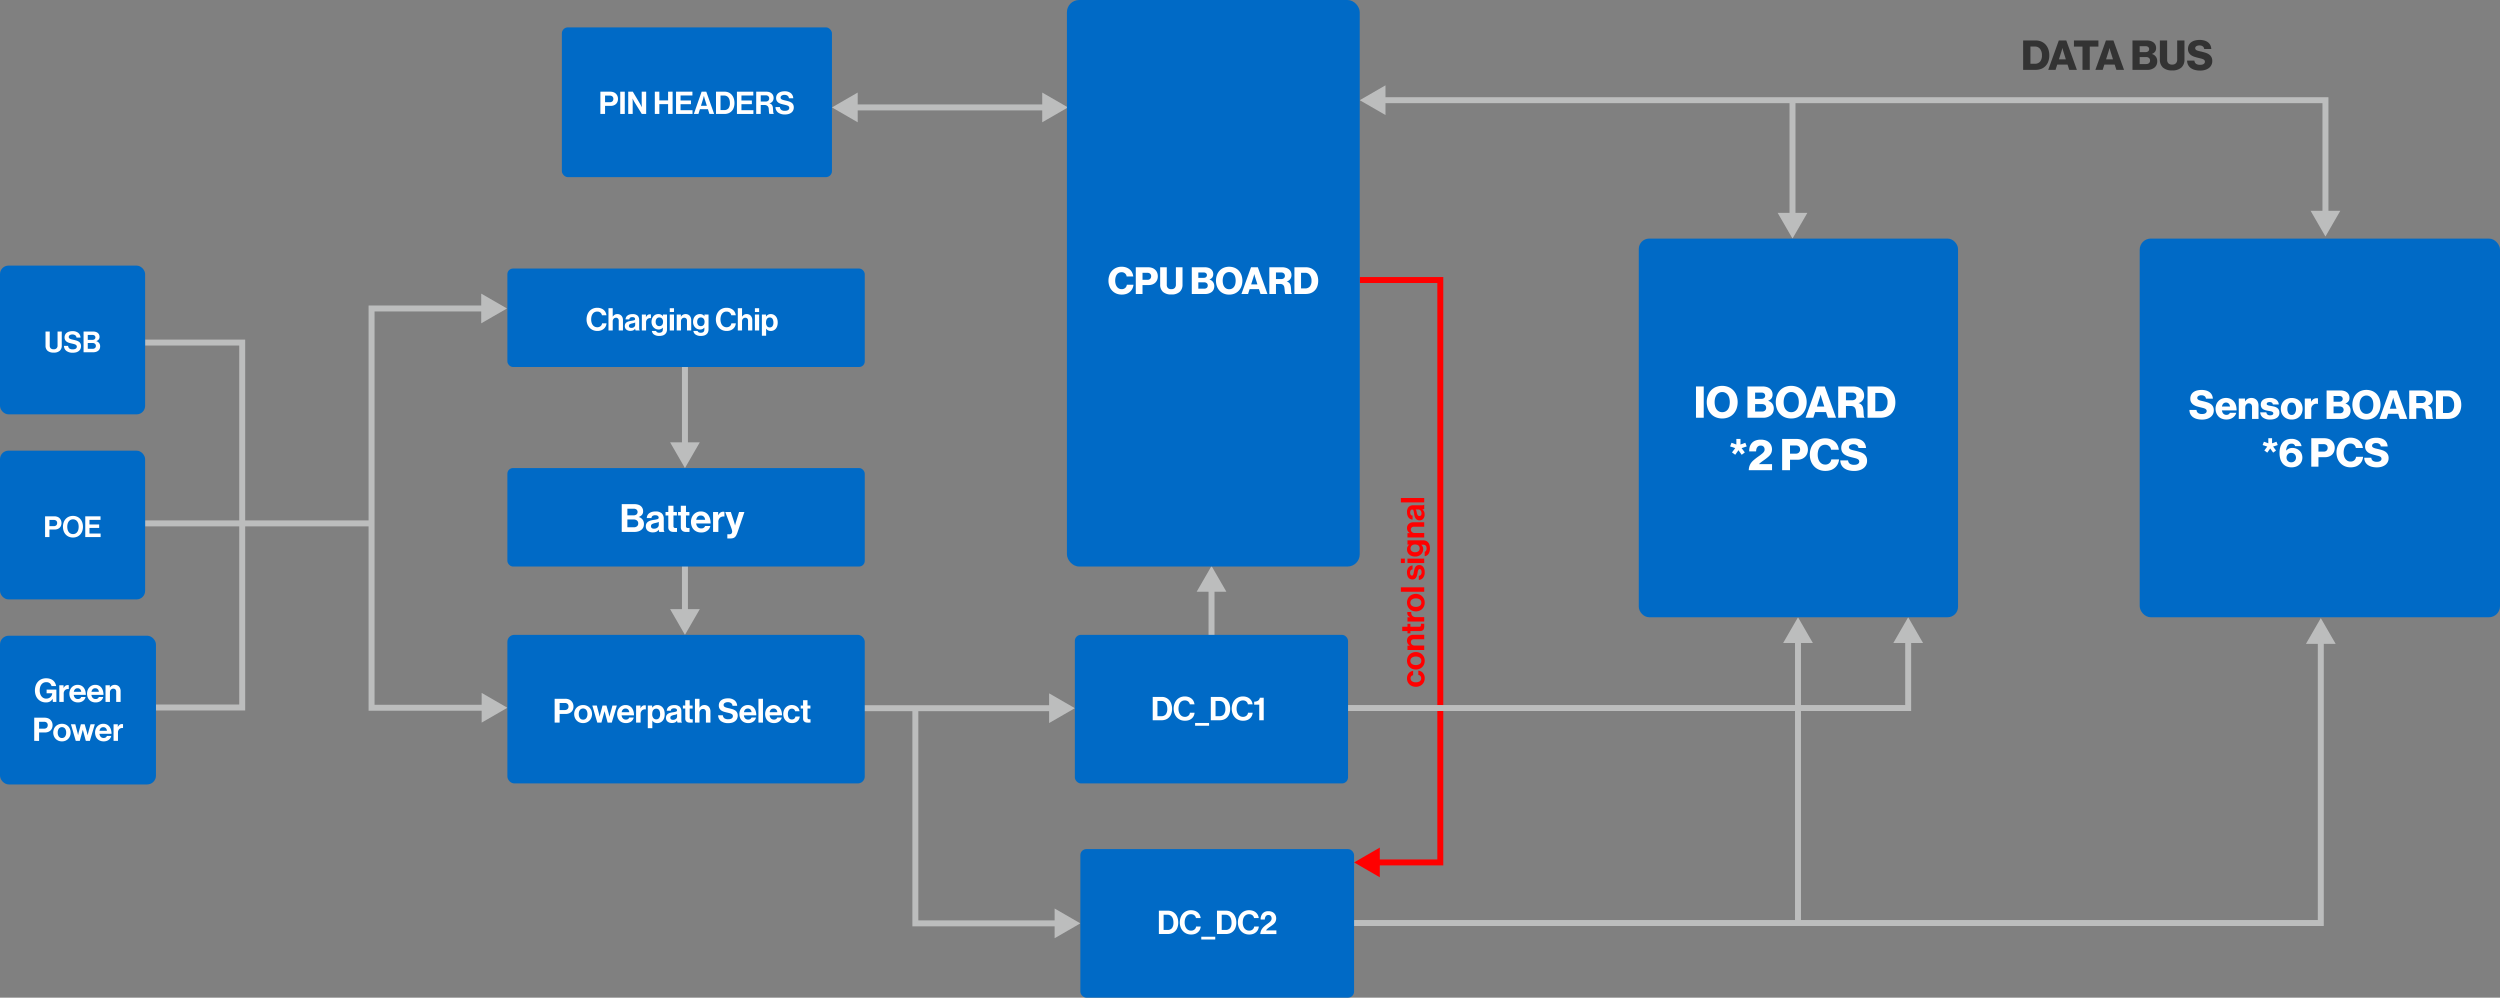 <svg xmlns="http://www.w3.org/2000/svg" viewBox="0 0 947.152 377.967"><rect x="0" y="0" width="947.152" height="377.967" fill="#808080" stroke="none"/><defs><style>.cls-1,.cls-3{fill:none;stroke-miterlimit:10;stroke-width:2.259px;}.cls-1{stroke:#bcbdbd;}.cls-2{fill:#bcbdbd;}.cls-3{stroke:red;}.cls-4{fill:red;}.cls-5{fill:#006ac6;}.cls-6{fill:#333;}.cls-7{fill:#fff;}</style></defs><g id="Layer_2" data-name="Layer 2"><g id="RAK19001-Diagram"><polyline class="cls-1" points="54.978 129.783 91.761 129.783 91.761 268.043 59.087 268.043"/><line class="cls-1" x1="54.978" y1="198.293" x2="140.772" y2="198.293"/><polyline class="cls-1" points="183.96 116.87 140.772 116.87 140.772 268.141 184.123 268.141"/><polygon class="cls-2" points="182.313 111.238 192.065 116.87 182.313 122.501 182.313 111.238"/><polygon class="cls-2" points="182.476 273.773 192.228 268.141 182.476 262.51 182.476 273.773"/><line class="cls-1" x1="259.5" y1="138.457" x2="259.5" y2="169.221"/><polygon class="cls-2" points="253.868 167.574 259.5 177.326 265.132 167.574 253.868 167.574"/><line class="cls-1" x1="259.5" y1="213.391" x2="259.5" y2="232.417"/><polygon class="cls-2" points="253.868 230.769 259.5 240.522 265.132 230.769 253.868 230.769"/><line class="cls-1" x1="327.196" y1="268.304" x2="399.113" y2="268.304"/><polygon class="cls-2" points="397.465 273.936 407.217 268.304 397.465 262.673 397.465 273.936"/><polyline class="cls-1" points="346.794 268.304 346.794 349.826 401.2 349.826"/><polygon class="cls-2" points="399.552 355.458 409.304 349.826 399.552 344.195 399.552 355.458"/><line class="cls-1" x1="323.3" y1="40.696" x2="396.504" y2="40.696"/><polygon class="cls-2" points="324.948 46.327 315.196 40.696 324.948 35.064 324.948 46.327"/><polygon class="cls-2" points="394.856 46.327 404.609 40.696 394.856 35.064 394.856 46.327"/><polyline class="cls-1" points="523.257 37.957 881.022 37.957 881.022 81.504"/><polygon class="cls-2" points="524.905 43.588 515.152 37.957 524.905 32.325 524.905 43.588"/><polygon class="cls-2" points="875.39 79.856 881.022 89.609 886.653 79.856 875.39 79.856"/><line class="cls-1" x1="459" y1="240.946" x2="459" y2="222.54"/><polygon class="cls-2" points="464.632 224.187 459 214.435 453.368 224.187 464.632 224.187"/><polyline class="cls-3" points="515.152 106.089 545.674 106.089 545.674 326.739 521.105 326.739"/><polygon class="cls-4" points="522.753 321.108 513 326.739 522.753 332.371 522.753 321.108"/><polyline class="cls-1" points="510.717 268.239 722.935 268.239 722.935 241.958"/><polygon class="cls-2" points="728.566 243.606 722.935 233.853 717.303 243.606 728.566 243.606"/><line class="cls-1" x1="679.109" y1="37.957" x2="679.109" y2="82.287"/><polygon class="cls-2" points="673.477 80.639 679.109 90.391 684.74 80.639 673.477 80.639"/><polyline class="cls-1" points="513 349.696 879.261 349.696 879.261 242.282"/><polygon class="cls-2" points="884.892 243.93 879.261 234.178 873.629 243.93 884.892 243.93"/><line class="cls-1" x1="681.196" y1="349.696" x2="681.196" y2="241.958"/><polygon class="cls-2" points="686.827 243.606 681.196 233.853 675.564 243.606 686.827 243.606"/><rect class="cls-5" y="240.848" width="59.087" height="56.348" rx="3.326"/><rect class="cls-5" y="170.739" width="54.978" height="56.348" rx="3.208"/><rect class="cls-5" y="100.63" width="54.978" height="56.348" rx="3.208"/><rect class="cls-5" x="212.87" y="10.37" width="102.326" height="56.739" rx="2.283"/><rect class="cls-5" x="192.228" y="101.739" width="135.391" height="37.308" rx="2.129"/><rect class="cls-5" x="192.228" y="177.326" width="135.391" height="37.308" rx="2.129"/><rect class="cls-5" x="192.228" y="240.522" width="135.391" height="56.283" rx="2.615"/><rect class="cls-5" x="407.217" y="240.522" width="103.5" height="56.283" rx="2.286"/><rect class="cls-5" x="620.87" y="90.391" width="120.955" height="143.462" rx="3.946"/><rect class="cls-5" x="810.652" y="90.391" width="136.5" height="143.462" rx="4.192"/><rect class="cls-5" x="409.304" y="321.685" width="103.696" height="56.283" rx="2.289"/><rect class="cls-5" x="404.217" width="110.935" height="214.635" rx="4.623"/><path class="cls-4" d="M539.765,256.944a3.383,3.383,0,0,1-.26,1.354,3.004,3.004,0,0,1-.711,1.021,3.186,3.186,0,0,1-1.064.649,3.728,3.728,0,0,1-1.317.229,3.812,3.812,0,0,1-1.317-.223,3.13,3.13,0,0,1-1.064-.637,2.989,2.989,0,0,1-.711-.996,3.172,3.172,0,0,1-.261-1.312,3.361,3.361,0,0,1,.174-1.113,2.747,2.747,0,0,1,.477-.86,2.445,2.445,0,0,1,.729-.594,3.057,3.057,0,0,1,.946-.315v1.645a1.277,1.277,0,0,0-.699.39,1.1,1.1,0,0,0-.278.773,1.32,1.32,0,0,0,.538,1.15,2.485,2.485,0,0,0,1.467.384,2.586,2.586,0,0,0,1.453-.365,1.274,1.274,0,0,0,.551-1.144,1.331,1.331,0,0,0-.266-.854,1.236,1.236,0,0,0-.811-.42v-1.621a2.528,2.528,0,0,1,1.714.835,2.738,2.738,0,0,1,.52.878A3.248,3.248,0,0,1,539.765,256.944Z"/><path class="cls-4" d="M539.765,250.35a3.396,3.396,0,0,1-.26,1.349,3.142,3.142,0,0,1-1.775,1.726,3.711,3.711,0,0,1-2.635,0,3.142,3.142,0,0,1-1.775-1.726,3.618,3.618,0,0,1,0-2.697,3.142,3.142,0,0,1,1.775-1.726,3.711,3.711,0,0,1,2.635,0,3.142,3.142,0,0,1,1.775,1.726A3.397,3.397,0,0,1,539.765,250.35Zm-1.287,0a1.387,1.387,0,0,0-.568-1.194,2.487,2.487,0,0,0-1.497-.415,2.515,2.515,0,0,0-1.504.415,1.527,1.527,0,0,0,0,2.388,2.515,2.515,0,0,0,1.504.415,2.487,2.487,0,0,0,1.497-.415A1.387,1.387,0,0,0,538.478,250.35Z"/><path class="cls-4" d="M534.099,244.609v-.037a2.216,2.216,0,0,1-.779-.773,2.412,2.412,0,0,1-.081-2.004,2.032,2.032,0,0,1,.495-.687,2.3,2.3,0,0,1,.748-.446,2.727,2.727,0,0,1,.953-.161h4.145v1.683h-3.897a1.222,1.222,0,0,0-.841.285,1.032,1.032,0,0,0-.322.816,1.193,1.193,0,0,0,.402.922,1.515,1.515,0,0,0,1.058.365h3.601v1.683H533.233V244.609Z"/><path class="cls-4" d="M533.233,239.957v-.878h-1.979v-1.646H533.233v-1.088h1.113v1.088h3.365a.6.6,0,0,0,.495-.173.72.72,0,0,0,.136-.458v-.322a1.144,1.144,0,0,0-.013-.173H539.567a2.583,2.583,0,0,1,.013.272c.008.091.013.202.013.334v.445a2.757,2.757,0,0,1-.068.613,1.532,1.532,0,0,1-.241.55,1.287,1.287,0,0,1-.47.402,1.602,1.602,0,0,1-.743.154h-3.724v.878Z"/><path class="cls-4" d="M534.248,233.858v-.037a2.386,2.386,0,0,1-.816-.644,1.471,1.471,0,0,1-.272-.916,1.246,1.246,0,0,1,.049-.396h1.473v.037a1.749,1.749,0,0,0,.358,1.361,1.791,1.791,0,0,0,1.448.532h3.093v1.683H533.233V233.858Z"/><path class="cls-4" d="M539.765,228.316a3.396,3.396,0,0,1-.26,1.349,3.142,3.142,0,0,1-1.775,1.726,3.711,3.711,0,0,1-2.635,0,3.142,3.142,0,0,1-1.775-1.726,3.618,3.618,0,0,1,0-2.697,3.142,3.142,0,0,1,1.775-1.726,3.711,3.711,0,0,1,2.635,0,3.142,3.142,0,0,1,1.775,1.726A3.397,3.397,0,0,1,539.765,228.316Zm-1.287,0a1.387,1.387,0,0,0-.568-1.194,2.487,2.487,0,0,0-1.497-.415,2.515,2.515,0,0,0-1.504.415,1.527,1.527,0,0,0,0,2.388,2.515,2.515,0,0,0,1.504.415,2.487,2.487,0,0,0,1.497-.415A1.387,1.387,0,0,0,538.478,228.316Z"/><path class="cls-4" d="M530.734,224.195V222.513h8.846v1.682Z"/><path class="cls-4" d="M539.765,216.748a3.315,3.315,0,0,1-.612,2.14,2.209,2.209,0,0,1-1.627.829v-1.559a1.12,1.12,0,0,0,.804-.451,1.631,1.631,0,0,0,.248-.934,1.57,1.57,0,0,0-.198-.86.608.608,0,0,0-.532-.303.473.473,0,0,0-.358.142,1.086,1.086,0,0,0-.223.371,3.103,3.103,0,0,0-.143.532q-.056.303-.117.625-.086.434-.198.835a2.481,2.481,0,0,1-.321.717,1.611,1.611,0,0,1-.545.507,1.696,1.696,0,0,1-.854.192,1.898,1.898,0,0,1-.896-.198,1.792,1.792,0,0,1-.631-.55,2.482,2.482,0,0,1-.378-.823,3.995,3.995,0,0,1-.124-1.015,2.952,2.952,0,0,1,.569-1.942,2.208,2.208,0,0,1,1.534-.779v1.521a.945.945,0,0,0-.724.372,1.54,1.54,0,0,0-.204.854,1.517,1.517,0,0,0,.18.792.577.577,0,0,0,.525.297.395.395,0,0,0,.328-.148,1.283,1.283,0,0,0,.198-.39,3.475,3.475,0,0,0,.13-.557c.032-.21.074-.427.123-.649q.086-.396.198-.798a2.465,2.465,0,0,1,.328-.724,1.654,1.654,0,0,1,.568-.52,1.851,1.851,0,0,1,.91-.198,1.822,1.822,0,0,1,.859.198,1.858,1.858,0,0,1,.638.551,2.659,2.659,0,0,1,.401.841A3.868,3.868,0,0,1,539.765,216.748Z"/><path class="cls-4" d="M530.734,213.321V211.638h1.509v1.683Zm2.499,0V211.638h6.347v1.683Z"/><path class="cls-4" d="M541.745,207.754a3.594,3.594,0,0,1-.525,2.072,2.059,2.059,0,0,1-1.454.897v-1.67a.989.989,0,0,0,.501-.39,1.552,1.552,0,0,0,.204-.885q0-1.41-1.323-1.41h-.693v.037a2.479,2.479,0,0,1,.532.668,2.045,2.045,0,0,1,.21.99,2.701,2.701,0,0,1-.204,1.033,2.672,2.672,0,0,1-.594.891,2.998,2.998,0,0,1-.952.631,3.223,3.223,0,0,1-1.281.242,3.819,3.819,0,0,1-1.28-.204,2.927,2.927,0,0,1-.983-.569,2.453,2.453,0,0,1-.625-.866,2.776,2.776,0,0,1-.217-1.107,2.246,2.246,0,0,1,.224-1.033,1.979,1.979,0,0,1,.618-.724v-.025h-.668v-1.621h5.864a2.93,2.93,0,0,1,1.138.198,2.179,2.179,0,0,1,.792.557,2.405,2.405,0,0,1,.545.989A4.636,4.636,0,0,1,541.745,207.754Zm-3.897.024a1.564,1.564,0,0,0-.136-.68,1.255,1.255,0,0,0-.371-.464,1.585,1.585,0,0,0-.545-.266,2.453,2.453,0,0,0-.668-.086,2.306,2.306,0,0,0-.661.093,1.592,1.592,0,0,0-.551.278,1.3,1.3,0,0,0-.371.47,1.53,1.53,0,0,0-.137.668,1.284,1.284,0,0,0,.464,1.033,1.91,1.91,0,0,0,1.269.39,1.854,1.854,0,0,0,1.262-.39A1.319,1.319,0,0,0,537.847,207.778Z"/><path class="cls-4" d="M534.099,201.976v-.037a2.221,2.221,0,0,1-.779-.773,2.413,2.413,0,0,1-.081-2.005,2.046,2.046,0,0,1,.495-.687,2.307,2.307,0,0,1,.748-.445,2.738,2.738,0,0,1,.953-.16h4.145v1.682h-3.897a1.225,1.225,0,0,0-.841.285,1.031,1.031,0,0,0-.322.816,1.193,1.193,0,0,0,.402.922,1.515,1.515,0,0,0,1.058.365h3.601v1.683H533.233V201.976Z"/><path class="cls-4" d="M539.58,192.832a.828.828,0,0,1-.297.124,3.208,3.208,0,0,1-.408.074v.025a2.132,2.132,0,0,1,.34.278,1.449,1.449,0,0,1,.267.371,2.184,2.184,0,0,1,.179.513,3.167,3.167,0,0,1,.068.706,2.474,2.474,0,0,1-.495,1.596,1.743,1.743,0,0,1-1.447.618,1.795,1.795,0,0,1-.878-.197,1.707,1.707,0,0,1-.595-.545,2.741,2.741,0,0,1-.364-.811,7.38,7.38,0,0,1-.204-.996,7.197,7.197,0,0,0-.235-1.162.477.477,0,0,0-.482-.371.656.656,0,0,0-.551.266,1.303,1.303,0,0,0-.204.798,1.506,1.506,0,0,0,.217.891.87.87,0,0,0,.674.334v1.497a2.018,2.018,0,0,1-.798-.186,1.921,1.921,0,0,1-.662-.507,2.55,2.55,0,0,1-.457-.842,3.697,3.697,0,0,1-.174-1.2,2.851,2.851,0,0,1,.612-2.047,2.305,2.305,0,0,1,1.727-.625h3.229q.718,0,.879-.223h.062Zm-1.027,1.683a1.792,1.792,0,0,0-.104-.637,1.537,1.537,0,0,0-.272-.47,1.132,1.132,0,0,0-.384-.291,1.065,1.065,0,0,0-.451-.099h-.953a1.946,1.946,0,0,1,.217.538c.054.21.105.423.154.637a3.389,3.389,0,0,0,.347.99.828.828,0,0,0,1.269.049A1.285,1.285,0,0,0,538.552,194.515Z"/><path class="cls-4" d="M530.734,190.346V188.663h8.846v1.683Z"/><path class="cls-6" d="M766.486,15.33h4.754a5.313,5.313,0,0,1,2.104.405,4.71,4.71,0,0,1,1.629,1.138,5.12,5.12,0,0,1,1.052,1.777,6.857,6.857,0,0,1,.374,2.322,6.513,6.513,0,0,1-.499,2.626,4.619,4.619,0,0,1-1.434,1.862,4.704,4.704,0,0,1-1.496.756,6.506,6.506,0,0,1-1.901.257h-4.582Zm4.379,8.821a2.53,2.53,0,0,0,2.058-.818,3.585,3.585,0,0,0,.686-2.361,3.863,3.863,0,0,0-.701-2.431,2.394,2.394,0,0,0-2.011-.904h-1.651V24.151Z"/><path class="cls-6" d="M779.999,15.33h2.836L786.856,26.473h-2.899l-.654-2.01h-3.896l-.639,2.01h-2.774Zm2.665,7.153-.842-2.696q-.079-.218-.156-.483-.078-.265-.14-.515-.079-.281-.141-.577h-.031c-.052.198-.104.39-.156.577q-.078.25-.147.515-.07.265-.148.483l-.857,2.696Z"/><path class="cls-6" d="M788.975,17.668H785.733v-2.337h9.273v2.337H791.734v8.806h-2.759Z"/><path class="cls-6" d="M797.859,15.33h2.836l4.021,11.143H801.817l-.654-2.01h-3.896l-.639,2.01h-2.774Zm2.665,7.153-.842-2.696q-.079-.218-.156-.483-.078-.265-.14-.515-.079-.281-.141-.577h-.031c-.052.198-.104.39-.156.577q-.078.25-.147.515-.07.265-.148.483l-.857,2.696Z"/><path class="cls-6" d="M807.911,15.33h5.377a5.032,5.032,0,0,1,1.512.202,3.385,3.385,0,0,1,1.091.562,2.621,2.621,0,0,1,.967,2.135,2.199,2.199,0,0,1-.405,1.372,2.525,2.525,0,0,1-1.153.811v.047a2.765,2.765,0,0,1,1.457,1.005,2.811,2.811,0,0,1,.537,1.722,3.335,3.335,0,0,1-.296,1.458,2.848,2.848,0,0,1-.842,1.036,4.325,4.325,0,0,1-2.742.795h-5.502Zm4.972,4.41a1.535,1.535,0,0,0,.966-.288,1.115,1.115,0,0,0,.016-1.652,1.496,1.496,0,0,0-.966-.289h-2.26v2.229Zm.218,4.52a1.533,1.533,0,0,0,1.076-.358,1.235,1.235,0,0,0,.39-.951,1.199,1.199,0,0,0-.429-1.005,1.681,1.681,0,0,0-1.068-.335h-2.431v2.649Z"/><path class="cls-6" d="M822.965,26.676a4.995,4.995,0,0,1-3.515-1.083,3.961,3.961,0,0,1-1.161-3.047V15.33h2.759v7.309a1.919,1.919,0,0,0,.444,1.325,1.887,1.887,0,0,0,1.473.499,1.804,1.804,0,0,0,1.426-.522,1.963,1.963,0,0,0,.46-1.348V15.33h2.759V22.546a3.975,3.975,0,0,1-1.161,3.031A4.9,4.9,0,0,1,822.965,26.676Z"/><path class="cls-6" d="M833.579,26.738a7.865,7.865,0,0,1-2.018-.242,4.579,4.579,0,0,1-1.559-.717,3.37,3.37,0,0,1-1.014-1.185,3.642,3.642,0,0,1-.382-1.629h2.774a1.599,1.599,0,0,0,.639,1.216,2.709,2.709,0,0,0,1.543.374,3.432,3.432,0,0,0,.663-.062,1.866,1.866,0,0,0,.568-.203,1.191,1.191,0,0,0,.405-.366.925.925,0,0,0,.156-.538.882.882,0,0,0-.164-.545,1.316,1.316,0,0,0-.476-.374,3.941,3.941,0,0,0-.764-.273q-.451-.116-1.028-.257-.732-.171-1.441-.39a4.841,4.841,0,0,1-1.27-.592,3.004,3.004,0,0,1-.911-.951,2.741,2.741,0,0,1-.352-1.449,3.224,3.224,0,0,1,.344-1.535,3.029,3.029,0,0,1,.935-1.068,4.118,4.118,0,0,1,1.402-.623,7.184,7.184,0,0,1,1.746-.203,6.528,6.528,0,0,1,1.69.21,4.172,4.172,0,0,1,1.372.631,3.139,3.139,0,0,1,.935,1.068,3.541,3.541,0,0,1,.397,1.52h-2.696a1.374,1.374,0,0,0-.545-.998,2.063,2.063,0,0,0-1.247-.343,2.096,2.096,0,0,0-1.169.288.873.873,0,0,0-.437.756.736.736,0,0,0,.164.491,1.315,1.315,0,0,0,.476.335,4.626,4.626,0,0,0,.787.257q.475.117,1.099.257.779.187,1.488.421a4.632,4.632,0,0,1,1.254.624,2.927,2.927,0,0,1,.873.981,3.026,3.026,0,0,1,.327,1.481,3.232,3.232,0,0,1-1.316,2.688,4.497,4.497,0,0,1-1.449.701A6.448,6.448,0,0,1,833.579,26.738Z"/><path class="cls-7" d="M20.35,133.595a3.423,3.423,0,0,1-2.321-.688,2.49,2.49,0,0,1-.78-1.974v-5.335h1.595v5.335a1.464,1.464,0,0,0,.336,1.001,1.443,1.443,0,0,0,1.138.385,1.32,1.32,0,0,0,1.485-1.408v-5.313H23.397v5.335a2.525,2.525,0,0,1-.765,1.963A3.282,3.282,0,0,1,20.35,133.595Z"/><path class="cls-7" d="M27.643,133.639a3.975,3.975,0,0,1-2.48-.676,2.412,2.412,0,0,1-.919-1.931h1.562a1.393,1.393,0,0,0,.506,1.018,2.158,2.158,0,0,0,1.265.303,2.969,2.969,0,0,0,.583-.055,1.581,1.581,0,0,0,.484-.176.993.993,0,0,0,.335-.313.828.828,0,0,0,.127-.468.778.778,0,0,0-.138-.473,1.064,1.064,0,0,0-.391-.313,3.179,3.179,0,0,0-.61-.22q-.357-.094-.809-.192-.527-.122-1.018-.27a3.076,3.076,0,0,1-.857-.402,1.923,1.923,0,0,1-.594-.649,2.025,2.025,0,0,1-.226-1.012,2.211,2.211,0,0,1,.226-1.023,2.077,2.077,0,0,1,.627-.737,2.807,2.807,0,0,1,.951-.445,4.625,4.625,0,0,1,1.21-.148,3.399,3.399,0,0,1,2.14.627,2.409,2.409,0,0,1,.896,1.826H28.985a1.191,1.191,0,0,0-.484-.891,1.736,1.736,0,0,0-1.033-.297,1.863,1.863,0,0,0-1.034.253.771.771,0,0,0-.385.671.713.713,0,0,0,.104.401.893.893,0,0,0,.318.28,2.371,2.371,0,0,0,.534.209q.318.089.759.187.605.133,1.139.292a3.528,3.528,0,0,1,.935.424,1.947,1.947,0,0,1,.633.671,2.108,2.108,0,0,1,.23,1.045,2.373,2.373,0,0,1-.23,1.062,2.206,2.206,0,0,1-.639.781,2.915,2.915,0,0,1-.968.479A4.318,4.318,0,0,1,27.643,133.639Z"/><path class="cls-7" d="M31.658,125.598h3.521a3.775,3.775,0,0,1,1.116.149,2.086,2.086,0,0,1,.786.423,1.883,1.883,0,0,1,.627,1.474,1.471,1.471,0,0,1-.335.995,1.969,1.969,0,0,1-.896.578v.033a1.994,1.994,0,0,1,1.062.704,1.966,1.966,0,0,1,.401,1.243,2.364,2.364,0,0,1-.171.952,1.869,1.869,0,0,1-.522.688,2.405,2.405,0,0,1-.847.462,3.644,3.644,0,0,1-1.133.165h-3.608ZM34.98,128.767a1.368,1.368,0,0,0,.847-.242.928.928,0,0,0,.017-1.386,1.294,1.294,0,0,0-.83-.242H33.253v1.87Zm-1.727,3.377h1.837a1.31,1.31,0,0,0,.907-.292.994.994,0,0,0,.324-.776,1.012,1.012,0,0,0-.363-.847,1.425,1.425,0,0,0-.912-.286h-1.793Z"/><path class="cls-7" d="M227.461,34.738h3.706a3.608,3.608,0,0,1,1.285.207,2.582,2.582,0,0,1,.921.584,2.693,2.693,0,0,1,.555.85,2.779,2.779,0,0,1,.2,1.074,2.928,2.928,0,0,1-.194,1.091,2.359,2.359,0,0,1-.555.838,2.501,2.501,0,0,1-.885.543,3.394,3.394,0,0,1-1.187.195H229.232V43.176h-1.771Zm1.771,3.989h1.77a1.4,1.4,0,0,0,1.021-.342,1.234,1.234,0,0,0,.348-.92,1.176,1.176,0,0,0-.354-.92,1.431,1.431,0,0,0-.992-.319h-1.793Z"/><path class="cls-7" d="M234.99,34.738h1.712v8.438h-1.712Z"/><path class="cls-7" d="M238.011,34.738h1.734l2.809,4.708q.094.177.201.383c.07.138.137.266.199.384.072.142.135.279.189.413h.023q-.012-.248-.023-.507c-.008-.149-.014-.309-.018-.478q-.006-.254-.006-.478V34.738h1.688v8.438h-1.652l-2.879-4.661a3.392,3.392,0,0,1-.207-.372c-.066-.137-.132-.265-.194-.383q-.107-.212-.2-.413h-.023c.007.173.016.346.023.52q.012.224.018.478.006.254.006.478v4.354h-1.688Z"/><path class="cls-7" d="M248.088,34.738h1.712v3.304h3.315V34.738h1.711v8.438h-1.711V39.459h-3.315V43.176h-1.712Z"/><path class="cls-7" d="M256.125,34.738h6.207v1.44h-4.495V38.066h3.941v1.404h-3.941v2.278h4.531V43.176h-6.243Z"/><path class="cls-7" d="M265.813,34.738h1.771l2.974,8.438H268.775l-.566-1.793h-3.045L264.609,43.176h-1.734Zm-.247,5.334h2.229l-.755-2.431a3.953,3.953,0,0,1-.112-.389c-.035-.149-.073-.291-.112-.425-.039-.157-.078-.319-.117-.484h-.023q-.072.248-.131.484-.059.201-.111.425a3.467,3.467,0,0,1-.113.389Z"/><path class="cls-7" d="M271.265,34.738h3.292a3.54,3.54,0,0,1,1.534.325,3.442,3.442,0,0,1,1.168.896,4.059,4.059,0,0,1,.744,1.363,5.528,5.528,0,0,1,.26,1.723,5.147,5.147,0,0,1-.337,1.894,3.366,3.366,0,0,1-2.095,2.024,4.323,4.323,0,0,1-1.416.212H271.265Zm3.032,6.962a1.994,1.994,0,0,0,1.718-.696,3.252,3.252,0,0,0,.513-1.959,4.623,4.623,0,0,0-.136-1.15,2.608,2.608,0,0,0-.413-.903,1.915,1.915,0,0,0-.685-.584,2.072,2.072,0,0,0-.949-.207h-1.369v5.499Z"/><path class="cls-7" d="M279.195,34.738h6.207v1.44h-4.496V38.066h3.941v1.404h-3.941v2.278h4.531V43.176h-6.242Z"/><path class="cls-7" d="M286.5,34.738h3.87a3.435,3.435,0,0,1,1.115.171,2.532,2.532,0,0,1,.855.478,2.118,2.118,0,0,1,.549.738,2.306,2.306,0,0,1,.194.961,2.217,2.217,0,0,1-.365,1.281,1.999,1.999,0,0,1-1.18.761v.036a1.724,1.724,0,0,1,.891.549,2.177,2.177,0,0,1,.395,1.15c.031.299.054.577.065.832q.018.384.048.679a2.497,2.497,0,0,0,.088.483.351.351,0,0,0,.165.236v.083h-1.64c-.056-.023-.1-.096-.131-.218a3.299,3.299,0,0,1-.076-.455q-.029-.271-.053-.602-.023-.33-.047-.673a1.594,1.594,0,0,0-.455-1.068,1.693,1.693,0,0,0-1.197-.372h-1.381V43.176h-1.711Zm1.711,3.729h1.816a1.479,1.479,0,0,0,1.051-.325,1.092,1.092,0,0,0,.342-.832,1.17,1.17,0,0,0-.33-.856,1.368,1.368,0,0,0-1.015-.336h-1.864Z"/><path class="cls-7" d="M297.451,43.365a4.27,4.27,0,0,1-2.662-.726,2.586,2.586,0,0,1-.984-2.071H295.48a1.495,1.495,0,0,0,.542,1.091,2.315,2.315,0,0,0,1.357.325,3.183,3.183,0,0,0,.626-.059,1.695,1.695,0,0,0,.519-.188,1.065,1.065,0,0,0,.36-.336.897.897,0,0,0,.135-.501.84.84,0,0,0-.146-.508,1.15,1.15,0,0,0-.42-.336,3.384,3.384,0,0,0-.654-.236q-.384-.1-.867-.207-.567-.13-1.092-.289a3.292,3.292,0,0,1-.92-.431,2.078,2.078,0,0,1-.638-.696,2.175,2.175,0,0,1-.242-1.085,2.378,2.378,0,0,1,.242-1.098,2.247,2.247,0,0,1,.673-.791,3.023,3.023,0,0,1,1.021-.478,4.979,4.979,0,0,1,1.298-.159,3.645,3.645,0,0,1,2.295.672,2.588,2.588,0,0,1,.962,1.959H298.89a1.283,1.283,0,0,0-.52-.956,1.867,1.867,0,0,0-1.109-.319,1.997,1.997,0,0,0-1.109.271.827.827,0,0,0-.413.72.773.773,0,0,0,.112.431.963.963,0,0,0,.342.301,2.57,2.57,0,0,0,.572.224q.343.094.814.201.649.141,1.222.312a3.787,3.787,0,0,1,1.003.455,2.079,2.079,0,0,1,.679.72,2.256,2.256,0,0,1,.247,1.121,2.539,2.539,0,0,1-.247,1.139,2.363,2.363,0,0,1-.685.838,3.126,3.126,0,0,1-1.039.513A4.613,4.613,0,0,1,297.451,43.365Z"/><path class="cls-7" d="M424.955,111.605a5.11,5.11,0,0,1-2.04-.396,4.674,4.674,0,0,1-1.579-1.098,4.937,4.937,0,0,1-1.02-1.664,5.936,5.936,0,0,1-.361-2.096,6.108,6.108,0,0,1,.354-2.103,4.957,4.957,0,0,1,1.005-1.678,4.644,4.644,0,0,1,1.572-1.112,5.063,5.063,0,0,1,2.054-.404,5.171,5.171,0,0,1,1.622.241,4.284,4.284,0,0,1,1.267.652,3.538,3.538,0,0,1,1.041,1.218,4.501,4.501,0,0,1,.474,1.572h-2.506a1.833,1.833,0,0,0-1.912-1.6,2.264,2.264,0,0,0-1.076.241,2.098,2.098,0,0,0-.75.672,3.108,3.108,0,0,0-.446,1.02,5.238,5.238,0,0,0-.149,1.281,4.598,4.598,0,0,0,.17,1.282,3.123,3.123,0,0,0,.489,1.013,2.338,2.338,0,0,0,.765.666,2.094,2.094,0,0,0,1.013.241,1.941,1.941,0,0,0,1.366-.475,1.876,1.876,0,0,0,.602-1.211h2.507a3.976,3.976,0,0,1-.375,1.431,3.888,3.888,0,0,1-.843,1.161,3.973,3.973,0,0,1-1.381.856A5.364,5.364,0,0,1,424.955,111.605Z"/><path class="cls-7" d="M430.306,101.253h4.561a4.84,4.84,0,0,1,1.614.241,3.125,3.125,0,0,1,1.147.694,3.025,3.025,0,0,1,.758,1.09,3.668,3.668,0,0,1,.262,1.402,3.575,3.575,0,0,1-.241,1.331,3.007,3.007,0,0,1-.687,1.048,3.132,3.132,0,0,1-1.084.687,3.876,3.876,0,0,1-1.416.248H432.855v3.385h-2.549Zm4.404,4.758a1.42,1.42,0,0,0,1.049-.368,1.324,1.324,0,0,0,.367-.977,1.255,1.255,0,0,0-.367-.956,1.475,1.475,0,0,0-1.049-.347H432.855v2.648Z"/><path class="cls-7" d="M443.789,111.563a4.537,4.537,0,0,1-3.193-.984,3.597,3.597,0,0,1-1.056-2.769V101.253h2.507v6.642a1.745,1.745,0,0,0,.403,1.204,1.716,1.716,0,0,0,1.339.453,1.638,1.638,0,0,0,1.295-.475,1.785,1.785,0,0,0,.418-1.225V101.253h2.506v6.557a3.61,3.61,0,0,1-1.055,2.754A4.449,4.449,0,0,1,443.789,111.563Z"/><path class="cls-7" d="M451.52,101.253h4.886a4.55,4.55,0,0,1,1.373.185,3.07,3.07,0,0,1,.992.51,2.382,2.382,0,0,1,.877,1.94,1.996,1.996,0,0,1-.367,1.246,2.295,2.295,0,0,1-1.049.736v.042a2.507,2.507,0,0,1,1.324.914,2.55,2.55,0,0,1,.488,1.565,3.033,3.033,0,0,1-.269,1.324,2.591,2.591,0,0,1-.765.942,3.932,3.932,0,0,1-2.492.722h-4.999Zm4.518,4.008a1.397,1.397,0,0,0,.878-.262,1.013,1.013,0,0,0,.014-1.501,1.361,1.361,0,0,0-.877-.262h-2.055v2.025Zm.198,4.107a1.387,1.387,0,0,0,.977-.326,1.117,1.117,0,0,0,.354-.864,1.088,1.088,0,0,0-.39-.914,1.526,1.526,0,0,0-.97-.305h-2.21v2.408Z"/><path class="cls-7" d="M465.681,111.619a5.23,5.23,0,0,1-2.075-.396,4.457,4.457,0,0,1-1.571-1.104,5.005,5.005,0,0,1-.999-1.678,6.415,6.415,0,0,1,0-4.206,5.008,5.008,0,0,1,.999-1.678,4.457,4.457,0,0,1,1.571-1.105,5.62,5.62,0,0,1,4.149,0,4.528,4.528,0,0,1,1.578,1.105,4.959,4.959,0,0,1,1.006,1.678,6.415,6.415,0,0,1,0,4.206,4.957,4.957,0,0,1-1.006,1.678,4.528,4.528,0,0,1-1.578,1.104A5.235,5.235,0,0,1,465.681,111.619Zm.014-2.039a2.213,2.213,0,0,0,1.068-.248,2.261,2.261,0,0,0,.772-.68,2.947,2.947,0,0,0,.46-1.027,5.667,5.667,0,0,0,0-2.577,3.024,3.024,0,0,0-.46-1.034,2.242,2.242,0,0,0-.772-.687,2.431,2.431,0,0,0-2.138,0,2.248,2.248,0,0,0-.771.687,3.13,3.13,0,0,0-.468,1.034,5.391,5.391,0,0,0,0,2.577,3.049,3.049,0,0,0,.468,1.027,2.266,2.266,0,0,0,.771.68A2.217,2.217,0,0,0,465.695,109.58Z"/><path class="cls-7" d="M473.965,101.253h2.577l3.654,10.125h-2.635l-.595-1.827h-3.54l-.581,1.827h-2.521Zm2.421,6.5-.764-2.45c-.048-.132-.096-.278-.143-.439s-.09-.316-.127-.467c-.047-.17-.09-.345-.127-.524h-.029q-.07.269-.141.524-.072.226-.135.467-.064.241-.135.439l-.779,2.45Z"/><path class="cls-7" d="M480.905,101.253h4.843a4.964,4.964,0,0,1,1.402.191,3.357,3.357,0,0,1,1.125.56,2.599,2.599,0,0,1,.744.913,2.807,2.807,0,0,1,.269,1.253,2.401,2.401,0,0,1-1.756,2.45v.042a2.149,2.149,0,0,1,1.013.659,2.453,2.453,0,0,1,.46,1.197,7.909,7.909,0,0,1,.106.97q.021.475.05.85a4.23,4.23,0,0,0,.085.623c.037.166.099.262.184.291v.127h-2.436a.424.424,0,0,1-.148-.291,5.565,5.565,0,0,1-.085-.566c-.024-.222-.045-.462-.064-.722q-.028-.389-.085-.771a1.762,1.762,0,0,0-.488-1.077,1.69,1.69,0,0,0-1.196-.368h-1.516v3.795h-2.506Zm4.39,4.475a1.68,1.68,0,0,0,1.126-.326,1.136,1.136,0,0,0,.375-.906,1.212,1.212,0,0,0-.361-.906,1.489,1.489,0,0,0-1.083-.354h-1.94v2.492Z"/><path class="cls-7" d="M490.407,101.253h4.318a4.825,4.825,0,0,1,1.912.369,4.263,4.263,0,0,1,1.479,1.034,4.648,4.648,0,0,1,.956,1.614,6.224,6.224,0,0,1,.34,2.11,5.933,5.933,0,0,1-.453,2.386,4.198,4.198,0,0,1-1.303,1.692,4.285,4.285,0,0,1-1.359.687,5.908,5.908,0,0,1-1.728.234H490.407Zm3.979,8.016a2.3,2.3,0,0,0,1.869-.744,3.254,3.254,0,0,0,.624-2.146,3.512,3.512,0,0,0-.638-2.209,2.176,2.176,0,0,0-1.827-.821h-1.501v5.919Z"/><path class="cls-7" d="M436.72,264.031h3.452a3.712,3.712,0,0,1,1.608.34,3.597,3.597,0,0,1,1.225.94,4.238,4.238,0,0,1,.779,1.429,5.758,5.758,0,0,1,.272,1.807,5.396,5.396,0,0,1-.353,1.985,3.666,3.666,0,0,1-1.059,1.491,3.627,3.627,0,0,1-1.138.631,4.532,4.532,0,0,1-1.484.223h-3.304ZM439.9,271.33a2.091,2.091,0,0,0,1.801-.729,3.41,3.41,0,0,0,.537-2.054,4.819,4.819,0,0,0-.142-1.206,2.753,2.753,0,0,0-.433-.947,2.015,2.015,0,0,0-.719-.612,2.175,2.175,0,0,0-.995-.216H438.515v5.765Z"/><path class="cls-7" d="M448.907,273.063a4.275,4.275,0,0,1-1.714-.34,3.938,3.938,0,0,1-1.348-.953,4.421,4.421,0,0,1-.879-1.447,5.145,5.145,0,0,1-.315-1.837,5.47,5.47,0,0,1,.297-1.825,4.405,4.405,0,0,1,.848-1.473,3.863,3.863,0,0,1,1.336-.978,4.272,4.272,0,0,1,1.763-.353,4.352,4.352,0,0,1,1.461.229,3.433,3.433,0,0,1,1.107.631,3.041,3.041,0,0,1,.735.946,3.535,3.535,0,0,1,.347,1.176h-1.781a1.759,1.759,0,0,0-.607-1.07,1.901,1.901,0,0,0-1.262-.402,2.24,2.24,0,0,0-1.07.241,2.146,2.146,0,0,0-.748.662,3.049,3.049,0,0,0-.445.989,4.817,4.817,0,0,0-.148,1.226,4.421,4.421,0,0,0,.167,1.249,3.003,3.003,0,0,0,.482.983,2.16,2.16,0,0,0,1.775.872,1.971,1.971,0,0,0,1.306-.427,1.679,1.679,0,0,0,.6-1.132h1.757a3.164,3.164,0,0,1-.284,1.132,3.091,3.091,0,0,1-.693.959,3.358,3.358,0,0,1-1.107.687A4.347,4.347,0,0,1,448.907,273.063Z"/><path class="cls-7" d="M452.779,273.904h5.296v1.051h-5.296Z"/><path class="cls-7" d="M458.73,264.031h3.451a3.717,3.717,0,0,1,1.609.34,3.616,3.616,0,0,1,1.225.94,4.238,4.238,0,0,1,.779,1.429,5.758,5.758,0,0,1,.271,1.807,5.396,5.396,0,0,1-.352,1.985,3.675,3.675,0,0,1-1.059,1.491,3.632,3.632,0,0,1-1.139.631,4.528,4.528,0,0,1-1.484.223H458.73Zm3.18,7.299a2.09,2.09,0,0,0,1.8-.729,3.409,3.409,0,0,0,.538-2.054,4.772,4.772,0,0,0-.143-1.206,2.717,2.717,0,0,0-.433-.947,2.012,2.012,0,0,0-.718-.612,2.182,2.182,0,0,0-.996-.216H460.524v5.765Z"/><path class="cls-7" d="M470.916,273.063a4.267,4.267,0,0,1-1.713-.34,3.951,3.951,0,0,1-1.349-.953,4.402,4.402,0,0,1-.878-1.447,5.145,5.145,0,0,1-.316-1.837,5.495,5.495,0,0,1,.297-1.825,4.421,4.421,0,0,1,.848-1.473,3.881,3.881,0,0,1,1.336-.978,4.273,4.273,0,0,1,1.764-.353,4.342,4.342,0,0,1,1.46.229,3.413,3.413,0,0,1,1.107.631,3.027,3.027,0,0,1,.735.946,3.559,3.559,0,0,1,.348,1.176H472.772a1.757,1.757,0,0,0-.606-1.07,1.902,1.902,0,0,0-1.262-.402,2.237,2.237,0,0,0-1.07.241,2.138,2.138,0,0,0-.748.662,3.009,3.009,0,0,0-.445.989,4.817,4.817,0,0,0-.148,1.226,4.422,4.422,0,0,0,.166,1.249,3.023,3.023,0,0,0,.482.983,2.164,2.164,0,0,0,1.775.872,1.971,1.971,0,0,0,1.306-.427,1.68,1.68,0,0,0,.601-1.132h1.756a3.142,3.142,0,0,1-.283,1.132,3.092,3.092,0,0,1-.693.959,3.358,3.358,0,0,1-1.107.687A4.353,4.353,0,0,1,470.916,273.063Z"/><path class="cls-7" d="M477.078,266.963h-1.918v-1.113a3.633,3.633,0,0,0,.742-.099,2.324,2.324,0,0,0,.649-.26,1.575,1.575,0,0,0,.489-.458,1.631,1.631,0,0,0,.26-.693H478.772v8.537H477.078Z"/><path class="cls-7" d="M642.544,146.416h2.933v11.847H642.544Z"/><path class="cls-7" d="M652.468,158.545a6.118,6.118,0,0,1-2.427-.464,5.219,5.219,0,0,1-1.839-1.292,5.868,5.868,0,0,1-1.169-1.963,7.517,7.517,0,0,1,0-4.921,5.878,5.878,0,0,1,1.169-1.963,5.226,5.226,0,0,1,1.839-1.292,6.582,6.582,0,0,1,4.854,0,5.323,5.323,0,0,1,1.848,1.292,5.813,5.813,0,0,1,1.176,1.963,7.517,7.517,0,0,1,0,4.921,5.804,5.804,0,0,1-1.176,1.963,5.316,5.316,0,0,1-1.848,1.292A6.12,6.12,0,0,1,652.468,158.545Zm.017-2.386a2.595,2.595,0,0,0,1.251-.29,2.651,2.651,0,0,0,.903-.795,3.451,3.451,0,0,0,.538-1.201,6.626,6.626,0,0,0,0-3.016,3.544,3.544,0,0,0-.538-1.209,2.63,2.63,0,0,0-4.308,0,3.671,3.671,0,0,0-.547,1.209,6.316,6.316,0,0,0,0,3.016,3.573,3.573,0,0,0,.547,1.201,2.648,2.648,0,0,0,.902.795A2.6,2.6,0,0,0,652.485,156.159Z"/><path class="cls-7" d="M662.045,146.416h5.717a5.339,5.339,0,0,1,1.606.216,3.595,3.595,0,0,1,1.16.596,2.789,2.789,0,0,1,1.027,2.27,2.335,2.335,0,0,1-.431,1.458,2.68,2.68,0,0,1-1.227.861v.05a2.938,2.938,0,0,1,1.55,1.069,2.988,2.988,0,0,1,.571,1.831,3.553,3.553,0,0,1-.314,1.549,3.033,3.033,0,0,1-.896,1.102,4.599,4.599,0,0,1-2.916.845h-5.849Zm5.286,4.689a1.632,1.632,0,0,0,1.026-.307,1.183,1.183,0,0,0,.017-1.756,1.588,1.588,0,0,0-1.026-.307h-2.403v2.369Zm.231,4.805a1.624,1.624,0,0,0,1.144-.381,1.31,1.31,0,0,0,.414-1.011,1.273,1.273,0,0,0-.456-1.068,1.784,1.784,0,0,0-1.135-.356h-2.585v2.817Z"/><path class="cls-7" d="M678.614,158.545a6.118,6.118,0,0,1-2.427-.464,5.219,5.219,0,0,1-1.839-1.292,5.868,5.868,0,0,1-1.169-1.963,7.517,7.517,0,0,1,0-4.921,5.878,5.878,0,0,1,1.169-1.963,5.226,5.226,0,0,1,1.839-1.292,6.582,6.582,0,0,1,4.854,0,5.323,5.323,0,0,1,1.848,1.292,5.813,5.813,0,0,1,1.176,1.963,7.517,7.517,0,0,1,0,4.921,5.804,5.804,0,0,1-1.176,1.963,5.316,5.316,0,0,1-1.848,1.292A6.12,6.12,0,0,1,678.614,158.545Zm.017-2.386a2.595,2.595,0,0,0,1.251-.29,2.651,2.651,0,0,0,.903-.795,3.451,3.451,0,0,0,.538-1.201,6.627,6.627,0,0,0,0-3.016,3.544,3.544,0,0,0-.538-1.209,2.63,2.63,0,0,0-4.308,0,3.671,3.671,0,0,0-.547,1.209,6.316,6.316,0,0,0,0,3.016,3.573,3.573,0,0,0,.547,1.201,2.648,2.648,0,0,0,.902.795A2.6,2.6,0,0,0,678.63,156.159Z"/><path class="cls-7" d="M688.306,146.416h3.016l4.274,11.847H692.515l-.696-2.137h-4.142l-.68,2.137H684.048Zm2.834,7.605-.896-2.866c-.055-.154-.11-.326-.165-.514q-.083-.281-.149-.547-.084-.298-.149-.613h-.033c-.055.21-.11.414-.165.613q-.083.265-.157.547-.075.282-.158.514l-.911,2.866Z"/><path class="cls-7" d="M696.424,146.416h5.667a5.804,5.804,0,0,1,1.64.224,3.93,3.93,0,0,1,1.317.655,3.037,3.037,0,0,1,.87,1.068,3.274,3.274,0,0,1,.314,1.466,2.809,2.809,0,0,1-2.054,2.867v.05a2.518,2.518,0,0,1,1.185.77,2.885,2.885,0,0,1,.538,1.4,9.113,9.113,0,0,1,.124,1.135q.025.555.059.994a5.023,5.023,0,0,0,.099.729c.044.193.116.307.216.34v.149h-2.85a.495.495,0,0,1-.174-.34,6.432,6.432,0,0,1-.1-.663q-.042-.389-.074-.845-.034-.456-.1-.903a2.072,2.072,0,0,0-.572-1.259,1.976,1.976,0,0,0-1.399-.431H699.357v4.44h-2.933Zm5.137,5.236a1.966,1.966,0,0,0,1.317-.381,1.332,1.332,0,0,0,.438-1.061,1.423,1.423,0,0,0-.422-1.061,1.745,1.745,0,0,0-1.268-.414H699.357v2.916Z"/><path class="cls-7" d="M707.542,146.416h5.054a5.647,5.647,0,0,1,2.236.431,4.998,4.998,0,0,1,1.731,1.209,5.455,5.455,0,0,1,1.119,1.889,7.292,7.292,0,0,1,.397,2.469,6.931,6.931,0,0,1-.53,2.792,4.91,4.91,0,0,1-1.524,1.98,5.003,5.003,0,0,1-1.591.804,6.917,6.917,0,0,1-2.021.273h-4.871Zm4.656,9.378a2.691,2.691,0,0,0,2.187-.87,3.81,3.81,0,0,0,.729-2.51,4.11,4.11,0,0,0-.746-2.585,2.545,2.545,0,0,0-2.137-.961h-1.757v6.926Z"/><path class="cls-7" d="M656.179,171.402l1.227-1.624-1.938-.646.53-1.375,1.839.646v-2.104h1.558v2.104l1.839-.646.53,1.375-1.938.646,1.227,1.624-1.193.895-1.227-1.723-1.226,1.723Z"/><path class="cls-7" d="M662.715,176.861a4.68,4.68,0,0,1,.423-1.044,4.878,4.878,0,0,1,.621-.869,6.688,6.688,0,0,1,.787-.746q.779-.662,1.674-1.284a17.56,17.56,0,0,0,1.574-1.218,2.859,2.859,0,0,0,.546-.646,1.449,1.449,0,0,0,.199-.762,1.518,1.518,0,0,0-.373-1.069,1.421,1.421,0,0,0-1.102-.406,1.48,1.48,0,0,0-1.226.514,1.835,1.835,0,0,0-.373.688,3.758,3.758,0,0,0-.141.986h-2.618a6.337,6.337,0,0,1,.183-1.657,3.704,3.704,0,0,1,.596-1.226,3.412,3.412,0,0,1,1.392-1.126,5.26,5.26,0,0,1,2.254-.431,5.384,5.384,0,0,1,1.814.282,3.738,3.738,0,0,1,1.316.779,3.293,3.293,0,0,1,.804,1.16,3.651,3.651,0,0,1,.273,1.408,3.57,3.57,0,0,1-.148,1.069,3.281,3.281,0,0,1-.415.862,4.395,4.395,0,0,1-.604.712q-.34.323-.721.621-.381.315-.787.605-.406.29-.804.571-.397.283-.771.58a6.742,6.742,0,0,0-.671.613v.017h4.938v2.303h-8.814A5.315,5.315,0,0,1,662.715,176.861Z"/><path class="cls-7" d="M675.183,166.298h5.335a5.679,5.679,0,0,1,1.89.282,3.643,3.643,0,0,1,1.342.812,3.525,3.525,0,0,1,.887,1.276,4.277,4.277,0,0,1,.306,1.64,4.206,4.206,0,0,1-.281,1.558,3.503,3.503,0,0,1-.804,1.226,3.677,3.677,0,0,1-1.268.803,4.533,4.533,0,0,1-1.656.29h-2.768v3.96h-2.982Zm5.153,5.567a1.656,1.656,0,0,0,1.226-.431,1.545,1.545,0,0,0,.431-1.143,1.463,1.463,0,0,0-.431-1.118,1.719,1.719,0,0,0-1.226-.406h-2.171v3.099Z"/><path class="cls-7" d="M691.52,178.41a5.965,5.965,0,0,1-2.386-.464,5.462,5.462,0,0,1-1.847-1.283,5.759,5.759,0,0,1-1.193-1.947,6.938,6.938,0,0,1-.423-2.452,7.142,7.142,0,0,1,.414-2.46,5.815,5.815,0,0,1,1.177-1.963,5.427,5.427,0,0,1,1.839-1.301,5.925,5.925,0,0,1,2.402-.472,6.039,6.039,0,0,1,1.897.282,5.027,5.027,0,0,1,1.483.762,4.148,4.148,0,0,1,1.218,1.425,5.291,5.291,0,0,1,.555,1.839h-2.933a2.146,2.146,0,0,0-2.237-1.873,2.652,2.652,0,0,0-1.259.282,2.445,2.445,0,0,0-.878.787,3.671,3.671,0,0,0-.522,1.193,6.143,6.143,0,0,0-.174,1.5,5.371,5.371,0,0,0,.199,1.5,3.66,3.66,0,0,0,.571,1.185,2.74,2.74,0,0,0,.895.778,2.46,2.46,0,0,0,1.185.281,2.273,2.273,0,0,0,1.6-.555,2.204,2.204,0,0,0,.704-1.417h2.933a4.641,4.641,0,0,1-.439,1.673,4.56,4.56,0,0,1-.985,1.358,4.649,4.649,0,0,1-1.616,1.003A6.306,6.306,0,0,1,691.52,178.41Z"/><path class="cls-7" d="M702.505,178.426a8.333,8.333,0,0,1-2.146-.257,4.865,4.865,0,0,1-1.657-.762,3.586,3.586,0,0,1-1.077-1.259,3.876,3.876,0,0,1-.406-1.732h2.949a1.696,1.696,0,0,0,.68,1.292,2.885,2.885,0,0,0,1.641.397,3.618,3.618,0,0,0,.704-.066,2.005,2.005,0,0,0,.605-.215,1.274,1.274,0,0,0,.431-.39.983.983,0,0,0,.166-.572.943.943,0,0,0-.174-.579,1.406,1.406,0,0,0-.506-.398,4.167,4.167,0,0,0-.812-.29q-.48-.125-1.094-.273-.779-.182-1.532-.415a5.127,5.127,0,0,1-1.351-.629,3.206,3.206,0,0,1-.97-1.011,2.925,2.925,0,0,1-.372-1.541,3.437,3.437,0,0,1,.364-1.632,3.226,3.226,0,0,1,.994-1.135,4.392,4.392,0,0,1,1.491-.663,7.656,7.656,0,0,1,1.855-.215,6.948,6.948,0,0,1,1.798.224,4.43,4.43,0,0,1,1.458.671,3.346,3.346,0,0,1,.994,1.135,3.782,3.782,0,0,1,.423,1.615h-2.867a1.46,1.46,0,0,0-.579-1.06,2.194,2.194,0,0,0-1.326-.365,2.225,2.225,0,0,0-1.242.307.927.927,0,0,0-.464.804.783.783,0,0,0,.174.522,1.396,1.396,0,0,0,.505.356,4.981,4.981,0,0,0,.837.273q.505.124,1.168.273.829.199,1.583.447a4.945,4.945,0,0,1,1.333.663,3.119,3.119,0,0,1,.928,1.044,3.218,3.218,0,0,1,.349,1.575,3.437,3.437,0,0,1-1.4,2.857,4.754,4.754,0,0,1-1.541.745A6.823,6.823,0,0,1,702.505,178.426Z"/><path class="cls-7" d="M834.303,158.969a7.625,7.625,0,0,1-1.954-.234,4.44,4.44,0,0,1-1.509-.694,3.263,3.263,0,0,1-.98-1.146,3.515,3.515,0,0,1-.369-1.576h2.685a1.544,1.544,0,0,0,.619,1.176,2.617,2.617,0,0,0,1.493.362,3.332,3.332,0,0,0,.642-.061,1.818,1.818,0,0,0,.55-.196,1.164,1.164,0,0,0,.393-.354.895.895,0,0,0,.151-.521.858.858,0,0,0-.159-.528,1.271,1.271,0,0,0-.46-.362,3.794,3.794,0,0,0-.739-.264q-.438-.113-.995-.249-.709-.166-1.396-.377a4.683,4.683,0,0,1-1.229-.573,2.906,2.906,0,0,1-.883-.92,2.655,2.655,0,0,1-.339-1.403,3.137,3.137,0,0,1,.331-1.486,2.948,2.948,0,0,1,.905-1.033,3.998,3.998,0,0,1,1.358-.604,6.941,6.941,0,0,1,1.689-.196,6.32,6.32,0,0,1,1.637.204,4.017,4.017,0,0,1,1.327.611,3.044,3.044,0,0,1,.905,1.033,3.433,3.433,0,0,1,.385,1.471h-2.61a1.328,1.328,0,0,0-.527-.965,1.997,1.997,0,0,0-1.207-.332,2.029,2.029,0,0,0-1.132.279.844.844,0,0,0-.422.731.713.713,0,0,0,.158.475,1.268,1.268,0,0,0,.46.325,4.515,4.515,0,0,0,.762.249q.46.114,1.063.249.754.181,1.441.407a4.507,4.507,0,0,1,1.214.604,2.833,2.833,0,0,1,.845.951,2.926,2.926,0,0,1,.317,1.433,3.217,3.217,0,0,1-.34,1.501,3.182,3.182,0,0,1-.936,1.101,4.328,4.328,0,0,1-1.402.679A6.243,6.243,0,0,1,834.303,158.969Z"/><path class="cls-7" d="M843.504,158.939a4.582,4.582,0,0,1-1.72-.309,3.654,3.654,0,0,1-1.297-.86,3.804,3.804,0,0,1-.814-1.305,4.542,4.542,0,0,1-.287-1.629,4.437,4.437,0,0,1,.287-1.606,3.819,3.819,0,0,1,.814-1.297,3.755,3.755,0,0,1,1.252-.86,4.396,4.396,0,0,1,3.1-.053,3.718,3.718,0,0,1,1.154.709,3.838,3.838,0,0,1,1.033,1.607,6.243,6.243,0,0,1,.325,2.149h-5.552a2.261,2.261,0,0,0,.543,1.237,1.549,1.549,0,0,0,1.191.453,1.451,1.451,0,0,0,.8-.204,1.298,1.298,0,0,0,.482-.566h2.398a2.856,2.856,0,0,1-.452,1.003,3.219,3.219,0,0,1-.845.822,3.653,3.653,0,0,1-1.079.528A4.582,4.582,0,0,1,843.504,158.939Zm1.358-4.917a1.825,1.825,0,0,0-.468-1.102,1.324,1.324,0,0,0-.996-.407,1.406,1.406,0,0,0-1.086.407,2.113,2.113,0,0,0-.498,1.102Z"/><path class="cls-7" d="M848.181,150.989h2.369v1.056h.045a3.126,3.126,0,0,1,1.003-.958,2.743,2.743,0,0,1,1.381-.324,2.788,2.788,0,0,1,1.131.219,2.451,2.451,0,0,1,.845.604,2.586,2.586,0,0,1,.528.92,3.669,3.669,0,0,1,.181,1.184v5.023h-2.458v-4.526a1.552,1.552,0,0,0-.302-.996,1.093,1.093,0,0,0-.905-.377,1.209,1.209,0,0,0-.988.453,1.797,1.797,0,0,0-.37,1.177v4.269h-2.459Z"/><path class="cls-7" d="M860.069,158.954a4.468,4.468,0,0,1-2.7-.731,2.519,2.519,0,0,1-1.056-2.014h2.323a1.248,1.248,0,0,0,.437.86,1.538,1.538,0,0,0,.981.287,1.698,1.698,0,0,0,.882-.196.629.629,0,0,0,.324-.573.545.545,0,0,0-.166-.415,1.223,1.223,0,0,0-.438-.256,3.252,3.252,0,0,0-.626-.151c-.236-.035-.479-.078-.731-.128q-.498-.09-.995-.219a3.04,3.04,0,0,1-.897-.384,1.915,1.915,0,0,1-.642-.687,2.248,2.248,0,0,1-.241-1.109,2.144,2.144,0,0,1,.264-1.071,2.305,2.305,0,0,1,.717-.777,3.365,3.365,0,0,1,1.063-.467,5.103,5.103,0,0,1,1.29-.159,4.109,4.109,0,0,1,2.52.664,2.404,2.404,0,0,1,.965,1.81h-2.263a.921.921,0,0,0-.399-.717,1.658,1.658,0,0,0-.838-.188,1.536,1.536,0,0,0-.762.174.573.573,0,0,0-.309.535.401.401,0,0,0,.15.332,1.277,1.277,0,0,0,.407.204,4.459,4.459,0,0,0,.596.144c.227.04.46.081.702.121q.513.09,1.033.219a3.203,3.203,0,0,1,.95.4,2.126,2.126,0,0,1,.701.731,2.333,2.333,0,0,1,.271,1.199,2.216,2.216,0,0,1-.995,1.916,3.55,3.55,0,0,1-1.116.482A5.642,5.642,0,0,1,860.069,158.954Z"/><path class="cls-7" d="M868.245,158.954a4.475,4.475,0,0,1-1.697-.309,3.774,3.774,0,0,1-2.143-2.157,4.621,4.621,0,0,1,0-3.244,3.774,3.774,0,0,1,2.143-2.157,4.815,4.815,0,0,1,3.395,0,3.766,3.766,0,0,1,1.297.86,3.882,3.882,0,0,1,.83,1.297,4.621,4.621,0,0,1,0,3.244,3.877,3.877,0,0,1-.83,1.297,3.752,3.752,0,0,1-1.297.86A4.479,4.479,0,0,1,868.245,158.954Zm-.016-1.75a1.369,1.369,0,0,0,1.229-.641,3.083,3.083,0,0,0,.415-1.697,3.123,3.123,0,0,0-.415-1.705,1.365,1.365,0,0,0-1.229-.649,1.347,1.347,0,0,0-1.222.649,3.168,3.168,0,0,0-.407,1.705,3.127,3.127,0,0,0,.407,1.697A1.351,1.351,0,0,0,868.229,157.204Z"/><path class="cls-7" d="M873.192,150.989h2.354v1.207h.046a2.917,2.917,0,0,1,.904-1.011,2.205,2.205,0,0,1,1.207-.317,1.335,1.335,0,0,1,.483.061v2.112h-.061a1.96,1.96,0,0,0-2.475,2.203v3.47h-2.459Z"/><path class="cls-7" d="M881.46,147.926h5.204a4.864,4.864,0,0,1,1.464.196,3.266,3.266,0,0,1,1.056.543,2.536,2.536,0,0,1,.936,2.066,2.123,2.123,0,0,1-.393,1.328,2.441,2.441,0,0,1-1.116.785v.045a2.671,2.671,0,0,1,1.41.973,2.716,2.716,0,0,1,.521,1.667,3.235,3.235,0,0,1-.286,1.411A2.769,2.769,0,0,1,889.44,157.943a4.19,4.19,0,0,1-2.655.77h-5.325Zm4.812,4.269a1.487,1.487,0,0,0,.935-.279,1.079,1.079,0,0,0,.016-1.599,1.45,1.45,0,0,0-.936-.279h-2.188v2.157Zm.211,4.375a1.48,1.48,0,0,0,1.041-.347,1.191,1.191,0,0,0,.377-.92,1.16,1.16,0,0,0-.415-.973,1.626,1.626,0,0,0-1.033-.324h-2.354v2.564Z"/><path class="cls-7" d="M896.544,158.969a5.565,5.565,0,0,1-2.21-.422,4.757,4.757,0,0,1-1.675-1.177,5.326,5.326,0,0,1-1.063-1.788,6.845,6.845,0,0,1,0-4.48,5.336,5.336,0,0,1,1.063-1.788,4.769,4.769,0,0,1,1.675-1.177,5.993,5.993,0,0,1,4.42,0,4.841,4.841,0,0,1,1.682,1.177,5.274,5.274,0,0,1,1.071,1.788,6.845,6.845,0,0,1,0,4.48,5.265,5.265,0,0,1-1.071,1.788,4.828,4.828,0,0,1-1.682,1.177A5.568,5.568,0,0,1,896.544,158.969Zm.015-2.172a2.372,2.372,0,0,0,1.14-.264,2.424,2.424,0,0,0,.822-.724,3.165,3.165,0,0,0,.49-1.094,6.035,6.035,0,0,0,0-2.746,3.252,3.252,0,0,0-.49-1.102,2.4,2.4,0,0,0-.822-.731,2.397,2.397,0,0,0-3.101.731,3.38,3.38,0,0,0-.498,1.102,5.792,5.792,0,0,0,0,2.746,3.287,3.287,0,0,0,.498,1.094,2.415,2.415,0,0,0,.822.724A2.37,2.37,0,0,0,896.559,156.797Z"/><path class="cls-7" d="M905.37,147.926h2.745l3.893,10.786h-2.807l-.634-1.946h-3.771l-.619,1.946h-2.685Zm2.579,6.924-.814-2.61c-.051-.141-.101-.296-.151-.468-.05-.171-.096-.337-.136-.498-.05-.181-.096-.367-.136-.558h-.029q-.076.286-.151.558c-.051.161-.098.327-.144.498q-.067.257-.143.468l-.83,2.61Z"/><path class="cls-7" d="M912.761,147.926h5.159a5.275,5.275,0,0,1,1.493.204,3.576,3.576,0,0,1,1.199.596,2.758,2.758,0,0,1,.792.973,2.976,2.976,0,0,1,.287,1.335,2.557,2.557,0,0,1-1.871,2.61v.045a2.288,2.288,0,0,1,1.079.702,2.627,2.627,0,0,1,.49,1.274,8.389,8.389,0,0,1,.113,1.033q.022.506.053.905a4.43,4.43,0,0,0,.091.664c.04.176.105.279.195.309v.136h-2.595a.453.453,0,0,1-.158-.309,5.878,5.878,0,0,1-.09-.604q-.038-.354-.068-.77-.031-.415-.091-.822a1.878,1.878,0,0,0-.52-1.146,1.8,1.8,0,0,0-1.274-.392h-1.614v4.043h-2.67Zm4.677,4.767a1.788,1.788,0,0,0,1.199-.347,1.209,1.209,0,0,0,.399-.965,1.292,1.292,0,0,0-.385-.965,1.585,1.585,0,0,0-1.154-.377h-2.066v2.655Z"/><path class="cls-7" d="M922.883,147.926H927.484a5.149,5.149,0,0,1,2.037.392,4.556,4.556,0,0,1,1.576,1.102,4.954,4.954,0,0,1,1.019,1.72,6.631,6.631,0,0,1,.362,2.248,6.306,6.306,0,0,1-.483,2.542A4.468,4.468,0,0,1,930.607,157.732a4.567,4.567,0,0,1-1.448.731,6.286,6.286,0,0,1-1.84.249h-4.436Zm4.239,8.539a2.451,2.451,0,0,0,1.991-.792,3.472,3.472,0,0,0,.664-2.286,3.739,3.739,0,0,0-.68-2.354,2.316,2.316,0,0,0-1.945-.875h-1.6V156.465Z"/><path class="cls-7" d="M857.866,170.675l1.116-1.479-1.765-.588.482-1.252,1.675.588v-1.916h1.418v1.916l1.675-.588.482,1.252-1.765.588,1.116,1.479-1.087.814-1.116-1.569-1.116,1.569Z"/><path class="cls-7" d="M868.169,177.056a4.622,4.622,0,0,1-1.983-.399,3.909,3.909,0,0,1-1.419-1.109,4.86,4.86,0,0,1-.852-1.682,7.519,7.519,0,0,1-.287-2.135,8.186,8.186,0,0,1,.279-2.323,4.581,4.581,0,0,1,.973-1.81,3.802,3.802,0,0,1,1.358-.98,4.786,4.786,0,0,1,1.915-.347,4.171,4.171,0,0,1,2.595.747,3.187,3.187,0,0,1,1.223,2.014h-2.429a1.51,1.51,0,0,0-.423-.671,1.342,1.342,0,0,0-.936-.279,1.724,1.724,0,0,0-1.463.679,3.437,3.437,0,0,0-.573,1.931h.03a3.472,3.472,0,0,1,.973-.709,3.155,3.155,0,0,1,1.396-.271,3.88,3.88,0,0,1,1.418.264,3.726,3.726,0,0,1,1.192.739,3.477,3.477,0,0,1,.814,1.154,3.674,3.674,0,0,1,.302,1.509,3.6,3.6,0,0,1-.31,1.509,3.438,3.438,0,0,1-.853,1.161,3.822,3.822,0,0,1-1.297.747A4.955,4.955,0,0,1,868.169,177.056Zm-.091-1.9a1.852,1.852,0,0,0,.717-.136,1.828,1.828,0,0,0,.565-.369,1.581,1.581,0,0,0,.37-.559,1.898,1.898,0,0,0,.128-.701,1.961,1.961,0,0,0-.128-.709,1.717,1.717,0,0,0-.37-.581,1.695,1.695,0,0,0-.565-.385,1.844,1.844,0,0,0-.717-.136,1.718,1.718,0,0,0-1.312.513,1.82,1.82,0,0,0-.482,1.297,1.716,1.716,0,0,0,.498,1.267A1.753,1.753,0,0,0,868.079,175.156Z"/><path class="cls-7" d="M875.652,166.029h4.857a5.161,5.161,0,0,1,1.72.256,3.319,3.319,0,0,1,1.222.739,3.201,3.201,0,0,1,.808,1.162,3.901,3.901,0,0,1,.279,1.494,3.826,3.826,0,0,1-.257,1.418,3.191,3.191,0,0,1-.731,1.116,3.358,3.358,0,0,1-1.154.731,4.123,4.123,0,0,1-1.509.264h-2.519v3.605h-2.716Zm4.691,5.069a1.51,1.51,0,0,0,1.116-.393,1.406,1.406,0,0,0,.393-1.041,1.332,1.332,0,0,0-.393-1.019,1.568,1.568,0,0,0-1.116-.37h-1.976v2.821Z"/><path class="cls-7" d="M890.526,177.056a5.436,5.436,0,0,1-2.172-.422,4.988,4.988,0,0,1-1.683-1.17,5.222,5.222,0,0,1-1.086-1.772,6.303,6.303,0,0,1-.385-2.233,6.498,6.498,0,0,1,.377-2.24,5.274,5.274,0,0,1,1.071-1.788,4.928,4.928,0,0,1,1.675-1.184,5.386,5.386,0,0,1,2.188-.43,5.488,5.488,0,0,1,1.727.257,4.566,4.566,0,0,1,1.351.694,3.763,3.763,0,0,1,1.108,1.297,4.801,4.801,0,0,1,.506,1.674h-2.67a1.955,1.955,0,0,0-2.037-1.705,2.414,2.414,0,0,0-1.146.256,2.238,2.238,0,0,0-.8.717,3.346,3.346,0,0,0-.475,1.086,5.566,5.566,0,0,0-.158,1.365,4.881,4.881,0,0,0,.181,1.365,3.294,3.294,0,0,0,.521,1.079,2.487,2.487,0,0,0,.814.709,2.225,2.225,0,0,0,1.079.257,2.068,2.068,0,0,0,1.455-.505,2.003,2.003,0,0,0,.642-1.29h2.67a4.224,4.224,0,0,1-.399,1.523,4.161,4.161,0,0,1-.898,1.237,4.21,4.21,0,0,1-1.471.912A5.728,5.728,0,0,1,890.526,177.056Z"/><path class="cls-7" d="M900.528,177.072a7.603,7.603,0,0,1-1.954-.234,4.44,4.44,0,0,1-1.509-.693,3.271,3.271,0,0,1-.98-1.146,3.519,3.519,0,0,1-.369-1.577H898.4a1.544,1.544,0,0,0,.619,1.176,2.621,2.621,0,0,0,1.493.362,3.372,3.372,0,0,0,.642-.061,1.831,1.831,0,0,0,.55-.195,1.176,1.176,0,0,0,.393-.355.895.895,0,0,0,.151-.521.858.858,0,0,0-.159-.528,1.271,1.271,0,0,0-.46-.362,3.794,3.794,0,0,0-.739-.264q-.438-.113-.995-.249-.709-.166-1.396-.377a4.683,4.683,0,0,1-1.229-.573,2.906,2.906,0,0,1-.883-.92,2.655,2.655,0,0,1-.339-1.403,3.137,3.137,0,0,1,.331-1.486,2.948,2.948,0,0,1,.905-1.033,3.998,3.998,0,0,1,1.358-.604,6.941,6.941,0,0,1,1.689-.196,6.32,6.32,0,0,1,1.637.204,4.017,4.017,0,0,1,1.327.611,3.044,3.044,0,0,1,.905,1.033,3.433,3.433,0,0,1,.385,1.471h-2.61a1.328,1.328,0,0,0-.527-.965,1.997,1.997,0,0,0-1.207-.332,2.029,2.029,0,0,0-1.132.279.844.844,0,0,0-.422.731.713.713,0,0,0,.158.475,1.268,1.268,0,0,0,.46.325,4.515,4.515,0,0,0,.762.249q.46.114,1.063.249.754.181,1.441.407a4.507,4.507,0,0,1,1.214.604,2.833,2.833,0,0,1,.845.951,2.926,2.926,0,0,1,.317,1.433,3.13,3.13,0,0,1-1.275,2.602,4.319,4.319,0,0,1-1.402.679A6.225,6.225,0,0,1,900.528,177.072Z"/><path class="cls-7" d="M439.056,345.021h3.452a3.712,3.712,0,0,1,1.608.34,3.616,3.616,0,0,1,1.225.94,4.238,4.238,0,0,1,.779,1.429,5.758,5.758,0,0,1,.272,1.807,5.396,5.396,0,0,1-.353,1.985,3.666,3.666,0,0,1-1.059,1.491,3.627,3.627,0,0,1-1.138.631,4.533,4.533,0,0,1-1.484.223h-3.304Zm3.18,7.299a2.09,2.09,0,0,0,1.8-.729,3.403,3.403,0,0,0,.538-2.054,4.819,4.819,0,0,0-.142-1.206,2.736,2.736,0,0,0-.434-.947,2.003,2.003,0,0,0-.718-.612,2.181,2.181,0,0,0-.995-.216h-1.436v5.765Z"/><path class="cls-7" d="M451.243,354.052a4.272,4.272,0,0,1-1.714-.34,3.951,3.951,0,0,1-1.349-.953,4.419,4.419,0,0,1-.878-1.447,5.145,5.145,0,0,1-.315-1.837,5.47,5.47,0,0,1,.297-1.825,4.405,4.405,0,0,1,.848-1.473,3.863,3.863,0,0,1,1.336-.978,4.269,4.269,0,0,1,1.763-.353,4.342,4.342,0,0,1,1.46.229,3.413,3.413,0,0,1,1.107.631,3.03,3.03,0,0,1,.736.946,3.535,3.535,0,0,1,.347,1.176h-1.782a1.753,1.753,0,0,0-.606-1.07,1.902,1.902,0,0,0-1.262-.402,2.24,2.24,0,0,0-1.07.241,2.146,2.146,0,0,0-.748.662,3.009,3.009,0,0,0-.445.989,4.817,4.817,0,0,0-.148,1.226,4.421,4.421,0,0,0,.167,1.249,3.003,3.003,0,0,0,.482.983,2.16,2.16,0,0,0,1.775.872,1.968,1.968,0,0,0,1.305-.427,1.676,1.676,0,0,0,.601-1.132h1.757a3.164,3.164,0,0,1-.284,1.132,3.092,3.092,0,0,1-.693.959,3.358,3.358,0,0,1-1.107.687A4.347,4.347,0,0,1,451.243,354.052Z"/><path class="cls-7" d="M455.115,354.894h5.296v1.051h-5.296Z"/><path class="cls-7" d="M461.066,345.021h3.451a3.712,3.712,0,0,1,1.608.34,3.597,3.597,0,0,1,1.225.94,4.223,4.223,0,0,1,.78,1.429,5.786,5.786,0,0,1,.271,1.807,5.376,5.376,0,0,1-.353,1.985,3.525,3.525,0,0,1-2.196,2.122,4.533,4.533,0,0,1-1.484.223H461.066Zm3.179,7.299a2.091,2.091,0,0,0,1.801-.729,3.409,3.409,0,0,0,.538-2.054,4.817,4.817,0,0,0-.143-1.206,2.753,2.753,0,0,0-.433-.947,2.02,2.02,0,0,0-.718-.612,2.182,2.182,0,0,0-.996-.216h-1.435v5.765Z"/><path class="cls-7" d="M473.252,354.052a4.267,4.267,0,0,1-1.713-.34,3.932,3.932,0,0,1-1.349-.953,4.421,4.421,0,0,1-.879-1.447,5.167,5.167,0,0,1-.315-1.837,5.495,5.495,0,0,1,.297-1.825,4.405,4.405,0,0,1,.848-1.473,3.881,3.881,0,0,1,1.336-.978,4.273,4.273,0,0,1,1.764-.353,4.35,4.35,0,0,1,1.46.229,3.413,3.413,0,0,1,1.107.631,3.041,3.041,0,0,1,.735.946,3.535,3.535,0,0,1,.347,1.176H475.108a1.762,1.762,0,0,0-.606-1.07,1.902,1.902,0,0,0-1.262-.402,2.235,2.235,0,0,0-1.07.241,2.14,2.14,0,0,0-.749.662,3.049,3.049,0,0,0-.445.989,4.862,4.862,0,0,0-.148,1.226,4.421,4.421,0,0,0,.167,1.249,3.003,3.003,0,0,0,.482.983,2.163,2.163,0,0,0,1.775.872,1.971,1.971,0,0,0,1.306-.427,1.679,1.679,0,0,0,.6-1.132h1.757a3.144,3.144,0,0,1-.284,1.132,3.073,3.073,0,0,1-.692.959,3.378,3.378,0,0,1-1.107.687A4.353,4.353,0,0,1,473.252,354.052Z"/><path class="cls-7" d="M477.694,352.765a4.049,4.049,0,0,1,.47-.902,4.641,4.641,0,0,1,.644-.743q.359-.334.717-.618.396-.309.799-.594a7.312,7.312,0,0,0,.717-.575,2.861,2.861,0,0,0,.514-.619,1.403,1.403,0,0,0,.197-.735,1.445,1.445,0,0,0-.303-.959,1.067,1.067,0,0,0-.871-.365,1.219,1.219,0,0,0-1.004.445,2.104,2.104,0,0,0-.383,1.274h-1.583a3.365,3.365,0,0,1,.748-2.301,2.844,2.844,0,0,1,2.259-.854,3.277,3.277,0,0,1,1.23.217,2.605,2.605,0,0,1,.902.588,2.49,2.49,0,0,1,.557.866,2.827,2.827,0,0,1,.191,1.039,2.761,2.761,0,0,1-.186,1.052,2.878,2.878,0,0,1-.488.811,4.173,4.173,0,0,1-.686.637q-.384.284-.768.544c-.166.107-.334.222-.508.341-.172.119-.336.243-.488.371a4.226,4.226,0,0,0-.414.396,2.197,2.197,0,0,0-.297.402h3.91v1.386H477.483A3.528,3.528,0,0,1,477.694,352.765Z"/><path class="cls-7" d="M226.283,125.386a4.073,4.073,0,0,1-1.635-.325,3.753,3.753,0,0,1-1.286-.909,4.238,4.238,0,0,1-.838-1.381,4.928,4.928,0,0,1-.301-1.752,5.237,5.237,0,0,1,.283-1.74,4.2,4.2,0,0,1,.809-1.404,3.676,3.676,0,0,1,1.274-.932,4.059,4.059,0,0,1,1.682-.336,4.14,4.14,0,0,1,1.393.218,3.263,3.263,0,0,1,1.056.602,2.886,2.886,0,0,1,.702.903,3.363,3.363,0,0,1,.331,1.121h-1.699a1.681,1.681,0,0,0-.578-1.021,1.819,1.819,0,0,0-1.204-.384,2.136,2.136,0,0,0-1.021.23,2.044,2.044,0,0,0-.714.631,2.858,2.858,0,0,0-.425.944,4.601,4.601,0,0,0-.142,1.168,4.207,4.207,0,0,0,.159,1.192,2.874,2.874,0,0,0,.46.938,2.066,2.066,0,0,0,1.693.832,1.881,1.881,0,0,0,1.245-.407,1.602,1.602,0,0,0,.572-1.08h1.676a3.012,3.012,0,0,1-.271,1.08,2.937,2.937,0,0,1-.661.915,3.214,3.214,0,0,1-1.056.655A4.151,4.151,0,0,1,226.283,125.386Z"/><path class="cls-7" d="M232.135,119.945h.036a2.342,2.342,0,0,1,.731-.72,2.003,2.003,0,0,1,1.026-.236,2.083,2.083,0,0,1,.855.171,1.937,1.937,0,0,1,.655.472,2.202,2.202,0,0,1,.425.714,2.607,2.607,0,0,1,.153.909v3.953h-1.604v-3.717a1.167,1.167,0,0,0-.271-.802.987.987,0,0,0-.779-.307,1.135,1.135,0,0,0-.879.384,1.442,1.442,0,0,0-.349,1.009v3.434h-1.605v-8.438h1.605Z"/><path class="cls-7" d="M240.821,125.209a.806.806,0,0,1-.118-.283,3.103,3.103,0,0,1-.07-.39H240.609a2.175,2.175,0,0,1-.266.325,1.404,1.404,0,0,1-.354.254,2.105,2.105,0,0,1-.489.171,3.068,3.068,0,0,1-.673.065,2.36,2.36,0,0,1-1.522-.472,1.661,1.661,0,0,1-.59-1.38,1.712,1.712,0,0,1,.188-.838,1.624,1.624,0,0,1,.52-.566,2.618,2.618,0,0,1,.772-.348,7.283,7.283,0,0,1,.95-.195,6.843,6.843,0,0,0,1.109-.224.456.456,0,0,0,.354-.46.628.628,0,0,0-.254-.525,1.242,1.242,0,0,0-.762-.195,1.442,1.442,0,0,0-.85.207.832.832,0,0,0-.318.643h-1.428a1.941,1.941,0,0,1,.177-.761,1.825,1.825,0,0,1,.484-.631,2.441,2.441,0,0,1,.802-.437,3.557,3.557,0,0,1,1.145-.165,2.722,2.722,0,0,1,1.953.584,2.2,2.2,0,0,1,.597,1.646v3.08q0,.685.212.838v.059Zm-1.604-.979a1.711,1.711,0,0,0,.607-.1,1.47,1.47,0,0,0,.448-.26,1.07,1.07,0,0,0,.277-.366,1.032,1.032,0,0,0,.095-.431v-.909a1.868,1.868,0,0,1-.514.207c-.2.051-.403.1-.607.147a3.208,3.208,0,0,0-.944.33.666.666,0,0,0-.307.614.659.659,0,0,0,.26.596A1.228,1.228,0,0,0,239.216,124.229Z"/><path class="cls-7" d="M244.715,120.123h.035a2.276,2.276,0,0,1,.614-.779,1.4,1.4,0,0,1,.873-.26,1.146,1.146,0,0,1,.377.047v1.404h-.035a1.665,1.665,0,0,0-1.298.342,1.704,1.704,0,0,0-.508,1.381v2.95H243.169V119.155h1.546Z"/><path class="cls-7" d="M249.801,127.274a3.425,3.425,0,0,1-1.977-.501,1.958,1.958,0,0,1-.855-1.386h1.593a.942.942,0,0,0,.372.478,1.475,1.475,0,0,0,.844.195q1.345,0,1.345-1.263v-.661h-.035a2.36,2.36,0,0,1-.637.507,1.957,1.957,0,0,1-.944.201,2.584,2.584,0,0,1-.985-.195,2.557,2.557,0,0,1-.85-.566,2.878,2.878,0,0,1-.603-.909,3.075,3.075,0,0,1-.229-1.221,3.633,3.633,0,0,1,.194-1.222,2.785,2.785,0,0,1,.543-.938,2.345,2.345,0,0,1,.826-.596,2.634,2.634,0,0,1,1.056-.207,2.152,2.152,0,0,1,.985.212,1.89,1.89,0,0,1,.69.59h.024v-.637h1.546v5.593a2.795,2.795,0,0,1-.189,1.086,2.088,2.088,0,0,1-.531.755,2.3,2.3,0,0,1-.943.519A4.426,4.426,0,0,1,249.801,127.274Zm-.023-3.717a1.493,1.493,0,0,0,.648-.13,1.181,1.181,0,0,0,.442-.354,1.513,1.513,0,0,0,.254-.52,2.328,2.328,0,0,0,.083-.637,2.207,2.207,0,0,0-.089-.631,1.525,1.525,0,0,0-.266-.525,1.241,1.241,0,0,0-.448-.354,1.463,1.463,0,0,0-.637-.13,1.222,1.222,0,0,0-.985.442,1.821,1.821,0,0,0-.372,1.209,1.769,1.769,0,0,0,.372,1.204A1.256,1.256,0,0,0,249.778,123.557Z"/><path class="cls-7" d="M253.743,116.771h1.604v1.44h-1.604Zm0,2.384h1.604v6.054h-1.604Z"/><path class="cls-7" d="M257.956,119.981h.035a2.112,2.112,0,0,1,.737-.744,2.309,2.309,0,0,1,1.912-.077,1.933,1.933,0,0,1,.654.472,2.168,2.168,0,0,1,.425.714,2.585,2.585,0,0,1,.153.909v3.953h-1.604v-3.717a1.167,1.167,0,0,0-.271-.802.984.984,0,0,0-.778-.307,1.137,1.137,0,0,0-.88.384,1.446,1.446,0,0,0-.348,1.009v3.434h-1.605V119.155h1.57Z"/><path class="cls-7" d="M265.531,127.274a3.427,3.427,0,0,1-1.977-.501,1.964,1.964,0,0,1-.855-1.386h1.594a.945.945,0,0,0,.371.478,1.477,1.477,0,0,0,.844.195q1.346,0,1.346-1.263v-.661h-.035a2.364,2.364,0,0,1-.638.507,1.954,1.954,0,0,1-.944.201,2.591,2.591,0,0,1-.985-.195,2.557,2.557,0,0,1-.85-.566,2.859,2.859,0,0,1-.602-.909,3.075,3.075,0,0,1-.23-1.221,3.633,3.633,0,0,1,.195-1.222,2.785,2.785,0,0,1,.543-.938,2.332,2.332,0,0,1,.825-.596,2.639,2.639,0,0,1,1.057-.207,2.152,2.152,0,0,1,.985.212,1.898,1.898,0,0,1,.69.59h.023v-.637h1.546v5.593a2.814,2.814,0,0,1-.188,1.086,2.1,2.1,0,0,1-.531.755,2.297,2.297,0,0,1-.944.519A4.416,4.416,0,0,1,265.531,127.274Zm-.023-3.717a1.497,1.497,0,0,0,.649-.13,1.197,1.197,0,0,0,.442-.354,1.531,1.531,0,0,0,.254-.52,2.367,2.367,0,0,0,.082-.637,2.241,2.241,0,0,0-.088-.631,1.543,1.543,0,0,0-.266-.525,1.25,1.25,0,0,0-.448-.354,1.467,1.467,0,0,0-.638-.13,1.223,1.223,0,0,0-.985.442,1.821,1.821,0,0,0-.372,1.209,1.769,1.769,0,0,0,.372,1.204A1.257,1.257,0,0,0,265.507,123.557Z"/><path class="cls-7" d="M275.279,125.386a4.066,4.066,0,0,1-1.635-.325,3.735,3.735,0,0,1-1.286-.909,4.205,4.205,0,0,1-.838-1.381,4.907,4.907,0,0,1-.301-1.752,5.212,5.212,0,0,1,.283-1.74,4.184,4.184,0,0,1,.809-1.404,3.676,3.676,0,0,1,1.274-.932,4.053,4.053,0,0,1,1.682-.336,4.138,4.138,0,0,1,1.392.218,3.268,3.268,0,0,1,1.057.602,2.9,2.9,0,0,1,.702.903,3.362,3.362,0,0,1,.33,1.121H277.048a1.676,1.676,0,0,0-.578-1.021,1.816,1.816,0,0,0-1.203-.384,2.14,2.14,0,0,0-1.021.23,2.052,2.052,0,0,0-.714.631,2.898,2.898,0,0,0-.425.944,4.645,4.645,0,0,0-.142,1.168,4.243,4.243,0,0,0,.159,1.192,2.857,2.857,0,0,0,.461.938,2.066,2.066,0,0,0,1.693.832,1.88,1.88,0,0,0,1.244-.407,1.604,1.604,0,0,0,.573-1.08h1.675a3.011,3.011,0,0,1-.271,1.08,2.953,2.953,0,0,1-.661.915,3.219,3.219,0,0,1-1.057.655A4.145,4.145,0,0,1,275.279,125.386Z"/><path class="cls-7" d="M281.131,119.945h.036a2.342,2.342,0,0,1,.731-.72,2.003,2.003,0,0,1,1.026-.236,2.083,2.083,0,0,1,.855.171,1.937,1.937,0,0,1,.655.472,2.202,2.202,0,0,1,.425.714,2.607,2.607,0,0,1,.153.909v3.953h-1.604v-3.717a1.167,1.167,0,0,0-.271-.802.988.988,0,0,0-.779-.307,1.135,1.135,0,0,0-.879.384,1.442,1.442,0,0,0-.349,1.009v3.434h-1.604v-8.438h1.604Z"/><path class="cls-7" d="M286.005,116.771h1.605v1.44h-1.605Zm0,2.384h1.605v6.054h-1.605Z"/><path class="cls-7" d="M288.648,119.155h1.546v.755H290.23a2.48,2.48,0,0,1,.726-.661,2.012,2.012,0,0,1,1.056-.259,2.445,2.445,0,0,1,1.086.236,2.501,2.501,0,0,1,.832.655,2.916,2.916,0,0,1,.531,1.009,4.361,4.361,0,0,1,.183,1.298,4.409,4.409,0,0,1-.188,1.328,2.917,2.917,0,0,1-.537,1.009,2.396,2.396,0,0,1-.832.637,2.496,2.496,0,0,1-1.062.225,2.164,2.164,0,0,1-1.062-.236,1.937,1.937,0,0,1-.685-.625h-.023v2.667H288.648Zm3.033,4.897a1.156,1.156,0,0,0,.974-.478,2.185,2.185,0,0,0,.359-1.339,2.704,2.704,0,0,0-.324-1.404,1.147,1.147,0,0,0-1.067-.543,1.268,1.268,0,0,0-.644.153,1.298,1.298,0,0,0-.437.413,1.789,1.789,0,0,0-.248.62,3.672,3.672,0,0,0-.076.761,2.149,2.149,0,0,0,.371,1.322A1.281,1.281,0,0,0,291.681,124.052Z"/><path class="cls-7" d="M235.552,190.997h4.713a5.085,5.085,0,0,1,1.494.198,2.818,2.818,0,0,1,1.053.567,2.522,2.522,0,0,1,.839,1.973,1.976,1.976,0,0,1-.448,1.333,2.65,2.65,0,0,1-1.201.772v.044a2.674,2.674,0,0,1,1.422.942,2.639,2.639,0,0,1,.537,1.664,3.169,3.169,0,0,1-.229,1.273,2.518,2.518,0,0,1-.699.921,3.24,3.24,0,0,1-1.134.618,4.873,4.873,0,0,1-1.517.221h-4.83Zm4.447,4.24a1.824,1.824,0,0,0,1.134-.324,1.243,1.243,0,0,0,.022-1.854,1.735,1.735,0,0,0-1.111-.324h-2.356v2.503Zm-2.312,4.521h2.459a1.748,1.748,0,0,0,1.214-.391,1.325,1.325,0,0,0,.436-1.038,1.357,1.357,0,0,0-.486-1.134,1.917,1.917,0,0,0-1.223-.383h-2.399Z"/><path class="cls-7" d="M249.806,201.524a.983.983,0,0,1-.148-.354,3.873,3.873,0,0,1-.088-.485h-.029a2.604,2.604,0,0,1-.332.404,1.717,1.717,0,0,1-.441.316,2.569,2.569,0,0,1-.611.214,3.799,3.799,0,0,1-.838.081,2.949,2.949,0,0,1-1.9-.589,2.077,2.077,0,0,1-.736-1.723,2.139,2.139,0,0,1,.236-1.046,2.027,2.027,0,0,1,.647-.706,3.267,3.267,0,0,1,.964-.435,8.946,8.946,0,0,1,1.186-.243,8.55,8.55,0,0,0,1.385-.279.57.57,0,0,0,.441-.574.783.783,0,0,0-.316-.655,1.545,1.545,0,0,0-.949-.243,1.795,1.795,0,0,0-1.061.258,1.039,1.039,0,0,0-.398.802h-1.781a2.438,2.438,0,0,1,.221-.949,2.299,2.299,0,0,1,.604-.788,3.061,3.061,0,0,1,1.002-.545,4.45,4.45,0,0,1,1.428-.206,3.396,3.396,0,0,1,2.438.729,2.746,2.746,0,0,1,.743,2.054v3.843q0,.854.265,1.046v.073Zm-2.003-1.222a2.131,2.131,0,0,0,.759-.126,1.826,1.826,0,0,0,.559-.323,1.338,1.338,0,0,0,.346-.457,1.266,1.266,0,0,0,.118-.537v-1.134a2.302,2.302,0,0,1-.64.258q-.376.095-.759.184a4.011,4.011,0,0,0-1.179.413.984.984,0,0,0-.059,1.509A1.53,1.53,0,0,0,247.803,200.302Z"/><path class="cls-7" d="M252.146,193.97h1.046v-2.355h1.958v2.355h1.296v1.325H255.15v4.005a.707.707,0,0,0,.207.589.852.852,0,0,0,.545.162h.383a1.449,1.449,0,0,0,.205-.015v1.473c-.098.01-.205.015-.324.015-.107.01-.24.015-.396.015h-.53a3.282,3.282,0,0,1-.729-.081,1.81,1.81,0,0,1-.654-.287,1.512,1.512,0,0,1-.479-.56,1.894,1.894,0,0,1-.185-.883v-4.433h-1.046Z"/><path class="cls-7" d="M256.887,193.97h1.046v-2.355h1.958v2.355h1.296v1.325h-1.296v4.005a.71.71,0,0,0,.206.589.852.852,0,0,0,.545.162h.383a1.473,1.473,0,0,0,.206-.015v1.473c-.099.01-.206.015-.324.015-.108.01-.241.015-.397.015H259.98a3.275,3.275,0,0,1-.729-.081,1.814,1.814,0,0,1-.655-.287,1.53,1.53,0,0,1-.479-.56,1.895,1.895,0,0,1-.184-.883v-4.433h-1.046Z"/><path class="cls-7" d="M265.693,201.745a4.251,4.251,0,0,1-1.672-.309,3.484,3.484,0,0,1-1.987-2.121,4.729,4.729,0,0,1-.258-1.575,4.445,4.445,0,0,1,.272-1.568,3.756,3.756,0,0,1,.766-1.259,3.611,3.611,0,0,1,2.688-1.148,3.669,3.669,0,0,1,1.604.332,3.224,3.224,0,0,1,1.163.935,4.231,4.231,0,0,1,.715,1.436,6.613,6.613,0,0,1,.242,1.848h-5.477a2.394,2.394,0,0,0,.596,1.384,1.754,1.754,0,0,0,1.332.501,1.603,1.603,0,0,0,.943-.25,1.437,1.437,0,0,0,.515-.678H269.109a2.997,2.997,0,0,1-.376.95,2.903,2.903,0,0,1-.707.787,3.425,3.425,0,0,1-1.022.538A4.106,4.106,0,0,1,265.693,201.745Zm-.162-6.435a1.586,1.586,0,0,0-1.207.435,2.235,2.235,0,0,0-.545,1.186h3.356a1.777,1.777,0,0,0-.479-1.171A1.5,1.5,0,0,0,265.531,195.31Z"/><path class="cls-7" d="M272.082,195.178h.045a2.844,2.844,0,0,1,.766-.972,1.752,1.752,0,0,1,1.09-.324,1.458,1.458,0,0,1,.471.059v1.752h-.045a2.08,2.08,0,0,0-1.619.428,2.128,2.128,0,0,0-.633,1.723V201.524h-2.002v-7.554h1.928Z"/><path class="cls-7" d="M275.556,202.422h.707a1.128,1.128,0,0,0,.861-.28,1.064,1.064,0,0,0,.258-.751,2.134,2.134,0,0,0-.029-.331,3.635,3.635,0,0,0-.096-.42c-.044-.156-.104-.341-.177-.552s-.164-.459-.272-.743l-2.031-5.375h2.105l1.119,3.401q.088.265.169.553.081.287.155.537.073.28.161.56h.03c.039-.187.082-.373.132-.56q.059-.25.14-.537.082-.287.17-.553l1.06-3.401h2.017L279.4,201.715a7.944,7.944,0,0,1-.449,1.067,2.546,2.546,0,0,1-.529.707,1.787,1.787,0,0,1-.707.39,3.524,3.524,0,0,1-.979.118h-1.179Z"/><path class="cls-7" d="M210.132,264.737h3.965a3.893,3.893,0,0,1,1.377.221,2.764,2.764,0,0,1,.984.626,2.88,2.88,0,0,1,.594.908,2.986,2.986,0,0,1,.215,1.149,3.121,3.121,0,0,1-.209,1.168,2.532,2.532,0,0,1-.593.896,2.691,2.691,0,0,1-.947.581,3.64,3.64,0,0,1-1.27.208h-2.222v3.271h-1.895Zm1.895,4.268h1.894a1.497,1.497,0,0,0,1.093-.365,1.321,1.321,0,0,0,.372-.985,1.256,1.256,0,0,0-.379-.985,1.531,1.531,0,0,0-1.061-.341h-1.919Z"/><path class="cls-7" d="M220.916,273.955a3.458,3.458,0,0,1-1.376-.266,3.207,3.207,0,0,1-1.762-1.812,3.797,3.797,0,0,1,0-2.689,3.207,3.207,0,0,1,1.762-1.812,3.697,3.697,0,0,1,2.752,0,3.207,3.207,0,0,1,1.762,1.812,3.797,3.797,0,0,1,0,2.689,3.207,3.207,0,0,1-1.762,1.812A3.458,3.458,0,0,1,220.916,273.955Zm0-1.313a1.415,1.415,0,0,0,1.219-.581,2.533,2.533,0,0,0,.423-1.527,2.563,2.563,0,0,0-.423-1.534,1.559,1.559,0,0,0-2.438,0,2.563,2.563,0,0,0-.423,1.534,2.533,2.533,0,0,0,.423,1.527A1.415,1.415,0,0,0,220.916,272.641Z"/><path class="cls-7" d="M224.401,267.288h1.704l.783,3.005c.033.135.069.274.107.417.038.144.069.273.095.392.033.143.063.277.089.404h.024c.025-.135.055-.273.089-.417.025-.118.053-.248.082-.392.029-.143.065-.282.107-.417l.808-2.992h1.465l.846,2.992c.034.144.067.287.102.43.033.144.067.273.101.392.034.143.067.277.102.404h.025q.038-.19.088-.404.076-.379.202-.809l.82-3.005h1.667l-1.932,6.478h-1.565l-.859-3.182c-.042-.127-.08-.257-.113-.392s-.063-.257-.088-.366c-.034-.126-.063-.248-.089-.366h-.025c-.033.118-.067.24-.101.366-.034.109-.067.231-.102.366-.033.135-.067.265-.101.392l-.884,3.182H226.294Z"/><path class="cls-7" d="M237.167,273.955a3.644,3.644,0,0,1-1.434-.266,2.985,2.985,0,0,1-1.704-1.817,4.062,4.062,0,0,1-.222-1.352,3.801,3.801,0,0,1,.234-1.345,3.198,3.198,0,0,1,.656-1.079,3.095,3.095,0,0,1,2.305-.985,3.152,3.152,0,0,1,1.376.284,2.766,2.766,0,0,1,.997.802,3.651,3.651,0,0,1,.613,1.231,5.65,5.65,0,0,1,.208,1.584h-4.697a2.054,2.054,0,0,0,.512,1.188,1.505,1.505,0,0,0,1.143.429,1.375,1.375,0,0,0,.808-.214,1.229,1.229,0,0,0,.442-.581h1.691a2.557,2.557,0,0,1-.321.814,2.499,2.499,0,0,1-.606.675,2.917,2.917,0,0,1-.878.461A3.476,3.476,0,0,1,237.167,273.955Zm-.139-5.518a1.362,1.362,0,0,0-1.036.372,1.918,1.918,0,0,0-.467,1.017h2.879a1.528,1.528,0,0,0-.41-1.004A1.284,1.284,0,0,0,237.028,268.437Z"/><path class="cls-7" d="M242.646,268.323h.038a2.446,2.446,0,0,1,.656-.833,1.501,1.501,0,0,1,.935-.278,1.256,1.256,0,0,1,.404.051v1.503h-.038a1.78,1.78,0,0,0-1.389.366,1.822,1.822,0,0,0-.543,1.478v3.156h-1.718v-6.478h1.654Z"/><path class="cls-7" d="M245.424,267.288h1.653v.809h.038a2.677,2.677,0,0,1,.776-.708,2.162,2.162,0,0,1,1.131-.277,2.605,2.605,0,0,1,1.161.253,2.661,2.661,0,0,1,.891.7,3.119,3.119,0,0,1,.568,1.08,5.065,5.065,0,0,1-.007,2.81,3.119,3.119,0,0,1-.574,1.079,2.549,2.549,0,0,1-.891.682,2.663,2.663,0,0,1-1.136.24,2.309,2.309,0,0,1-1.137-.253,2.065,2.065,0,0,1-.732-.669h-.025v2.854h-1.717Zm3.245,5.24a1.236,1.236,0,0,0,1.041-.512,2.338,2.338,0,0,0,.386-1.433,2.902,2.902,0,0,0-.348-1.503,1.228,1.228,0,0,0-1.143-.581,1.356,1.356,0,0,0-.688.164,1.385,1.385,0,0,0-.467.442,1.923,1.923,0,0,0-.266.663,3.903,3.903,0,0,0-.082.814,2.298,2.298,0,0,0,.398,1.414A1.368,1.368,0,0,0,248.669,272.528Z"/><path class="cls-7" d="M256.712,273.765a.845.845,0,0,1-.126-.303,3.177,3.177,0,0,1-.076-.417h-.025a2.275,2.275,0,0,1-.284.348,1.533,1.533,0,0,1-.379.271,2.228,2.228,0,0,1-.523.183,3.287,3.287,0,0,1-.72.069,2.526,2.526,0,0,1-1.629-.505,1.78,1.78,0,0,1-.632-1.478,1.832,1.832,0,0,1,.202-.896,1.736,1.736,0,0,1,.556-.605,2.818,2.818,0,0,1,.827-.373,7.686,7.686,0,0,1,1.017-.208,7.367,7.367,0,0,0,1.187-.24.487.487,0,0,0,.379-.492.672.672,0,0,0-.271-.562,1.327,1.327,0,0,0-.814-.208,1.548,1.548,0,0,0-.909.221.891.891,0,0,0-.341.688h-1.527a2.064,2.064,0,0,1,.189-.814,1.946,1.946,0,0,1,.518-.676,2.614,2.614,0,0,1,.858-.467,3.787,3.787,0,0,1,1.225-.177,2.911,2.911,0,0,1,2.09.625,2.356,2.356,0,0,1,.638,1.762v3.295q0,.732.228.896v.063Zm-1.717-1.048a1.837,1.837,0,0,0,.649-.107,1.554,1.554,0,0,0,.48-.278,1.165,1.165,0,0,0,.297-.391,1.111,1.111,0,0,0,.101-.461v-.973a1.994,1.994,0,0,1-.549.221c-.215.056-.432.107-.65.158a3.411,3.411,0,0,0-1.011.354.712.712,0,0,0-.328.656.705.705,0,0,0,.278.638A1.308,1.308,0,0,0,254.996,272.717Z"/><path class="cls-7" d="M258.72,267.288h.896V265.267h1.679v2.021h1.111v1.137h-1.111V271.859a.613.613,0,0,0,.177.505.735.735,0,0,0,.468.139h.328a1.196,1.196,0,0,0,.177-.013v1.263a2.693,2.693,0,0,1-.277.013c-.093.008-.207.013-.342.013h-.454a2.864,2.864,0,0,1-.625-.069,1.57,1.57,0,0,1-.562-.246,1.315,1.315,0,0,1-.411-.48,1.637,1.637,0,0,1-.157-.757v-3.801h-.896Z"/><path class="cls-7" d="M265.008,268.133h.037a2.518,2.518,0,0,1,.783-.77,2.137,2.137,0,0,1,1.099-.253,2.219,2.219,0,0,1,.915.184,2.061,2.061,0,0,1,.701.505,2.336,2.336,0,0,1,.454.764,2.774,2.774,0,0,1,.164.973v4.229h-1.717v-3.978a1.248,1.248,0,0,0-.29-.858,1.056,1.056,0,0,0-.834-.328,1.215,1.215,0,0,0-.94.41,1.545,1.545,0,0,0-.372,1.079v3.675h-1.718v-9.028h1.718Z"/><path class="cls-7" d="M275.98,273.967a4.565,4.565,0,0,1-2.847-.776,2.765,2.765,0,0,1-1.055-2.216h1.793a1.601,1.601,0,0,0,.581,1.168,2.478,2.478,0,0,0,1.452.347,3.338,3.338,0,0,0,.669-.063,1.809,1.809,0,0,0,.556-.201,1.127,1.127,0,0,0,.385-.36.957.957,0,0,0,.146-.536.89.89,0,0,0-.158-.543,1.202,1.202,0,0,0-.448-.36,3.675,3.675,0,0,0-.7-.253q-.41-.107-.928-.221-.606-.139-1.168-.31a3.516,3.516,0,0,1-.985-.461,2.216,2.216,0,0,1-.682-.744,2.327,2.327,0,0,1-.259-1.162,2.533,2.533,0,0,1,.259-1.174,2.395,2.395,0,0,1,.72-.847,3.231,3.231,0,0,1,1.092-.511,5.293,5.293,0,0,1,1.389-.171,3.9,3.9,0,0,1,2.456.72,2.764,2.764,0,0,1,1.029,2.096h-1.755a1.374,1.374,0,0,0-.556-1.022,1.996,1.996,0,0,0-1.187-.341,2.139,2.139,0,0,0-1.188.29.885.885,0,0,0-.441.77.823.823,0,0,0,.119.461,1.034,1.034,0,0,0,.366.322,2.669,2.669,0,0,0,.613.239c.243.068.534.14.871.215q.694.152,1.307.335a4.059,4.059,0,0,1,1.073.486,2.24,2.24,0,0,1,.726.77,2.414,2.414,0,0,1,.266,1.2,2.712,2.712,0,0,1-.266,1.218,2.519,2.519,0,0,1-.732.896,3.34,3.34,0,0,1-1.11.55A4.964,4.964,0,0,1,275.98,273.967Z"/><path class="cls-7" d="M283.493,273.955a3.636,3.636,0,0,1-1.433-.266,3.035,3.035,0,0,1-1.055-.726,3.072,3.072,0,0,1-.65-1.092,4.062,4.062,0,0,1-.221-1.352,3.823,3.823,0,0,1,.233-1.345,3.23,3.23,0,0,1,.656-1.079,3.099,3.099,0,0,1,2.305-.985,3.149,3.149,0,0,1,1.376.284,2.761,2.761,0,0,1,.998.802,3.632,3.632,0,0,1,.612,1.231,5.65,5.65,0,0,1,.208,1.584h-4.696a2.054,2.054,0,0,0,.511,1.188,1.505,1.505,0,0,0,1.143.429,1.377,1.377,0,0,0,.809-.214,1.227,1.227,0,0,0,.441-.581h1.692a2.536,2.536,0,0,1-.322.814,2.479,2.479,0,0,1-.605.675,2.929,2.929,0,0,1-.878.461A3.486,3.486,0,0,1,283.493,273.955Zm-.139-5.518a1.361,1.361,0,0,0-1.035.372,1.919,1.919,0,0,0-.468,1.017H284.73a1.528,1.528,0,0,0-.41-1.004A1.283,1.283,0,0,0,283.354,268.437Z"/><path class="cls-7" d="M287.344,264.737h1.717v9.028h-1.717Z"/><path class="cls-7" d="M293.241,273.955a3.636,3.636,0,0,1-1.433-.266,3.035,3.035,0,0,1-1.055-.726,3.072,3.072,0,0,1-.65-1.092,4.062,4.062,0,0,1-.221-1.352,3.823,3.823,0,0,1,.233-1.345,3.23,3.23,0,0,1,.656-1.079,3.099,3.099,0,0,1,2.305-.985,3.149,3.149,0,0,1,1.376.284,2.762,2.762,0,0,1,.998.802,3.632,3.632,0,0,1,.612,1.231,5.65,5.65,0,0,1,.208,1.584h-4.696a2.054,2.054,0,0,0,.511,1.188,1.505,1.505,0,0,0,1.143.429,1.377,1.377,0,0,0,.809-.214,1.227,1.227,0,0,0,.441-.581h1.692a2.536,2.536,0,0,1-.322.814,2.479,2.479,0,0,1-.605.675,2.929,2.929,0,0,1-.878.461A3.486,3.486,0,0,1,293.241,273.955Zm-.139-5.518a1.361,1.361,0,0,0-1.035.372,1.919,1.919,0,0,0-.468,1.017h2.879a1.528,1.528,0,0,0-.41-1.004A1.283,1.283,0,0,0,293.102,268.437Z"/><path class="cls-7" d="M300.072,273.955a3.447,3.447,0,0,1-1.383-.266,3.066,3.066,0,0,1-1.042-.726,3.228,3.228,0,0,1-.662-1.086,3.801,3.801,0,0,1-.234-1.345,3.911,3.911,0,0,1,.228-1.345,3.201,3.201,0,0,1,.65-1.086,3.05,3.05,0,0,1,1.017-.726,3.246,3.246,0,0,1,1.338-.266,3.42,3.42,0,0,1,1.137.177,2.831,2.831,0,0,1,.878.486,2.47,2.47,0,0,1,.605.745,3.085,3.085,0,0,1,.322.966h-1.68a1.298,1.298,0,0,0-.397-.714,1.122,1.122,0,0,0-.789-.284,1.346,1.346,0,0,0-1.174.55,2.528,2.528,0,0,0-.392,1.496,2.645,2.645,0,0,0,.372,1.483,1.3,1.3,0,0,0,1.168.562,1.355,1.355,0,0,0,.871-.271,1.261,1.261,0,0,0,.43-.827h1.654a2.61,2.61,0,0,1-.259.966,2.571,2.571,0,0,1-.594.782,2.773,2.773,0,0,1-.896.531A3.33,3.33,0,0,1,300.072,273.955Z"/><path class="cls-7" d="M303.355,267.288h.896V265.267h1.679v2.021h1.111v1.137h-1.111V271.859a.613.613,0,0,0,.177.505.735.735,0,0,0,.468.139h.328a1.196,1.196,0,0,0,.177-.013v1.263a2.693,2.693,0,0,1-.277.013c-.093.008-.207.013-.342.013h-.454a2.864,2.864,0,0,1-.625-.069,1.57,1.57,0,0,1-.562-.246,1.315,1.315,0,0,1-.411-.48,1.637,1.637,0,0,1-.157-.757v-3.801H303.355Z"/><path class="cls-7" d="M17.078,195.609h3.454a3.362,3.362,0,0,1,1.198.193,2.396,2.396,0,0,1,.858.544,2.502,2.502,0,0,1,.517.792,2.584,2.584,0,0,1,.188,1.001,2.73,2.73,0,0,1-.182,1.018,2.205,2.205,0,0,1-.517.781,2.342,2.342,0,0,1-.825.506,3.174,3.174,0,0,1-1.105.181H18.727v2.849H17.078Zm1.649,3.718H20.378a1.303,1.303,0,0,0,.951-.319,1.148,1.148,0,0,0,.325-.858,1.096,1.096,0,0,0-.33-.858,1.336,1.336,0,0,0-.925-.297H18.727Z"/><path class="cls-7" d="M27.648,203.65a3.892,3.892,0,0,1-1.573-.308,3.496,3.496,0,0,1-1.198-.853,3.759,3.759,0,0,1-.76-1.298,5.191,5.191,0,0,1,0-3.267,3.816,3.816,0,0,1,.76-1.304,3.458,3.458,0,0,1,1.198-.858,3.892,3.892,0,0,1,1.573-.308,3.85,3.85,0,0,1,1.567.308,3.458,3.458,0,0,1,1.193.858,3.816,3.816,0,0,1,.76,1.304,5.191,5.191,0,0,1,0,3.267,3.759,3.759,0,0,1-.76,1.298,3.495,3.495,0,0,1-1.193.853A3.85,3.85,0,0,1,27.648,203.65Zm.011-1.309a1.973,1.973,0,0,0,.941-.215,1.95,1.95,0,0,0,.671-.588,2.611,2.611,0,0,0,.401-.885,4.634,4.634,0,0,0,0-2.195,2.682,2.682,0,0,0-.401-.885,1.932,1.932,0,0,0-.671-.594,1.973,1.973,0,0,0-.941-.214,1.994,1.994,0,0,0-.945.214,1.969,1.969,0,0,0-.683.594,2.718,2.718,0,0,0-.412.885,4.442,4.442,0,0,0,0,2.195,2.645,2.645,0,0,0,.412.885,1.936,1.936,0,0,0,1.628.803Z"/><path class="cls-7" d="M32.301,195.609h5.786v1.342H33.896v1.76h3.674v1.309H33.896v2.123h4.224v1.331H32.301Z"/><path class="cls-7" d="M19.957,264.759h-.024a2.628,2.628,0,0,1-1.069,1.063,3.145,3.145,0,0,1-1.402.302,4.356,4.356,0,0,1-1.765-.338,3.907,3.907,0,0,1-1.322-.941A4.279,4.279,0,0,1,13.525,263.4a5.781,5.781,0,0,1,.074-3.855,4.187,4.187,0,0,1,1.069-1.562,3.763,3.763,0,0,1,1.242-.75,4.576,4.576,0,0,1,1.587-.259,4.75,4.75,0,0,1,1.481.216,3.346,3.346,0,0,1,1.125.608,3.158,3.158,0,0,1,.757.935,3.903,3.903,0,0,1,.399,1.181h-1.746a1.887,1.887,0,0,0-.64-1.051,2.019,2.019,0,0,0-1.341-.412,2.324,2.324,0,0,0-1.088.239,2.241,2.241,0,0,0-.774.664,2.933,2.933,0,0,0-.468.996,4.698,4.698,0,0,0-.153,1.224,4.306,4.306,0,0,0,.172,1.249,2.971,2.971,0,0,0,.492.983,2.292,2.292,0,0,0,.774.645,2.196,2.196,0,0,0,1.021.233,2.422,2.422,0,0,0,.935-.172,2.258,2.258,0,0,0,.714-.455,2.031,2.031,0,0,0,.455-.64,1.757,1.757,0,0,0,.159-.726v-.049H17.657v-1.377H21.359v4.673H20.018Z"/><path class="cls-7" d="M24.077,260.639h.037a2.381,2.381,0,0,1,.64-.812,1.467,1.467,0,0,1,.91-.271,1.231,1.231,0,0,1,.394.049v1.464h-.037a1.735,1.735,0,0,0-1.353.356,1.775,1.775,0,0,0-.529,1.439v3.074H22.465v-6.309h1.611Z"/><path class="cls-7" d="M29.562,266.125a3.529,3.529,0,0,1-1.395-.259,2.908,2.908,0,0,1-1.661-1.771,3.954,3.954,0,0,1-.215-1.315,3.722,3.722,0,0,1,.228-1.311,3.118,3.118,0,0,1,.64-1.051,3.014,3.014,0,0,1,2.244-.96,3.071,3.071,0,0,1,1.341.277,2.699,2.699,0,0,1,.972.78,3.549,3.549,0,0,1,.596,1.199,5.482,5.482,0,0,1,.203,1.544H27.939a2.003,2.003,0,0,0,.498,1.155,1.462,1.462,0,0,0,1.112.419,1.34,1.34,0,0,0,.787-.209,1.189,1.189,0,0,0,.431-.566h1.648a2.472,2.472,0,0,1-.314.793,2.417,2.417,0,0,1-.59.658,2.876,2.876,0,0,1-.854.449A3.421,3.421,0,0,1,29.562,266.125Zm-.136-5.374a1.327,1.327,0,0,0-1.008.362,1.871,1.871,0,0,0-.455.99h2.804a1.487,1.487,0,0,0-.399-.978A1.252,1.252,0,0,0,29.426,260.751Z"/><path class="cls-7" d="M36.252,266.125a3.535,3.535,0,0,1-1.396-.259,2.955,2.955,0,0,1-1.027-.707,2.987,2.987,0,0,1-.633-1.063,3.954,3.954,0,0,1-.215-1.315,3.701,3.701,0,0,1,.228-1.311,3.132,3.132,0,0,1,.639-1.051,3.018,3.018,0,0,1,2.245-.96,3.066,3.066,0,0,1,1.34.277,2.69,2.69,0,0,1,.972.78,3.551,3.551,0,0,1,.597,1.199,5.482,5.482,0,0,1,.203,1.544h-4.575a2.003,2.003,0,0,0,.498,1.155,1.466,1.466,0,0,0,1.113.419,1.344,1.344,0,0,0,.787-.209,1.201,1.201,0,0,0,.431-.566H39.105a2.492,2.492,0,0,1-.313.793,2.421,2.421,0,0,1-.591.658,2.852,2.852,0,0,1-.855.449A3.417,3.417,0,0,1,36.252,266.125Zm-.135-5.374a1.327,1.327,0,0,0-1.009.362,1.878,1.878,0,0,0-.455.99h2.805a1.488,1.488,0,0,0-.4-.978A1.251,1.251,0,0,0,36.117,260.751Z"/><path class="cls-7" d="M41.614,260.492h.037a2.202,2.202,0,0,1,.769-.774,2.398,2.398,0,0,1,1.992-.08,2.032,2.032,0,0,1,.683.492,2.282,2.282,0,0,1,.442.744,2.703,2.703,0,0,1,.16.946v4.12H44.024v-3.874a1.214,1.214,0,0,0-.283-.836,1.027,1.027,0,0,0-.812-.32,1.184,1.184,0,0,0-.916.4,1.501,1.501,0,0,0-.362,1.051v3.579H39.978v-6.309h1.636Z"/><path class="cls-7" d="M12.965,271.905h3.861a3.767,3.767,0,0,1,1.341.215,2.7,2.7,0,0,1,.959.608,2.82,2.82,0,0,1,.578.886,2.892,2.892,0,0,1,.209,1.119,3.045,3.045,0,0,1-.203,1.138,2.447,2.447,0,0,1-.578.873,2.619,2.619,0,0,1-.922.566,3.553,3.553,0,0,1-1.236.202H14.81v3.186H12.965Zm1.845,4.156h1.845a1.455,1.455,0,0,0,1.063-.356,1.282,1.282,0,0,0,.363-.959,1.222,1.222,0,0,0-.369-.959,1.49,1.49,0,0,0-1.033-.333H14.81Z"/><path class="cls-7" d="M23.468,280.882a3.357,3.357,0,0,1-1.341-.259,3.13,3.13,0,0,1-1.716-1.765,3.704,3.704,0,0,1,0-2.619,3.13,3.13,0,0,1,1.716-1.765,3.6,3.6,0,0,1,2.681,0,3.13,3.13,0,0,1,1.716,1.765,3.69,3.69,0,0,1,0,2.619,3.13,3.13,0,0,1-1.716,1.765A3.356,3.356,0,0,1,23.468,280.882Zm0-1.279a1.38,1.38,0,0,0,1.187-.565,2.471,2.471,0,0,0,.412-1.488,2.498,2.498,0,0,0-.412-1.494,1.517,1.517,0,0,0-2.374,0,2.498,2.498,0,0,0-.412,1.494,2.471,2.471,0,0,0,.412,1.488A1.38,1.38,0,0,0,23.468,279.603Z"/><path class="cls-7" d="M26.862,274.389H28.522l.763,2.927c.032.131.067.267.104.405.037.14.067.267.093.382.032.14.061.271.086.394h.024c.024-.131.053-.267.086-.406.024-.114.051-.241.08-.381a4.119,4.119,0,0,1,.104-.406l.787-2.914h1.427L32.9,277.303c.033.14.066.279.099.418.033.14.065.267.099.382.032.14.065.271.099.394h.024c.024-.123.053-.254.086-.394.049-.246.115-.509.197-.787l.799-2.927h1.623l-1.881,6.309H32.519l-.836-3.1c-.041-.122-.078-.25-.111-.381-.032-.131-.062-.25-.086-.356-.032-.123-.062-.242-.086-.356h-.024c-.033.114-.065.233-.099.356-.032.106-.065.226-.099.356-.032.131-.065.259-.098.381l-.861,3.1H28.707Z"/><path class="cls-7" d="M39.295,280.882a3.529,3.529,0,0,1-1.395-.259,2.908,2.908,0,0,1-1.661-1.771,3.954,3.954,0,0,1-.215-1.315,3.722,3.722,0,0,1,.228-1.311,3.118,3.118,0,0,1,.64-1.051,3.014,3.014,0,0,1,2.244-.96,3.071,3.071,0,0,1,1.341.277,2.699,2.699,0,0,1,.972.78,3.549,3.549,0,0,1,.596,1.199,5.482,5.482,0,0,1,.203,1.544H37.672a2.003,2.003,0,0,0,.498,1.155,1.462,1.462,0,0,0,1.112.419,1.34,1.34,0,0,0,.787-.209,1.189,1.189,0,0,0,.431-.566H42.149a2.472,2.472,0,0,1-.314.793,2.417,2.417,0,0,1-.59.658,2.876,2.876,0,0,1-.854.449A3.421,3.421,0,0,1,39.295,280.882Zm-.136-5.374a1.327,1.327,0,0,0-1.008.362,1.871,1.871,0,0,0-.455.99h2.804a1.487,1.487,0,0,0-.399-.978A1.252,1.252,0,0,0,39.16,275.508Z"/><path class="cls-7" d="M44.633,275.397h.036a2.392,2.392,0,0,1,.64-.812,1.469,1.469,0,0,1,.91-.271,1.228,1.228,0,0,1,.394.049v1.464h-.037a1.737,1.737,0,0,0-1.353.356,1.778,1.778,0,0,0-.528,1.439v3.074H43.022v-6.309h1.611Z"/></g></g></svg>